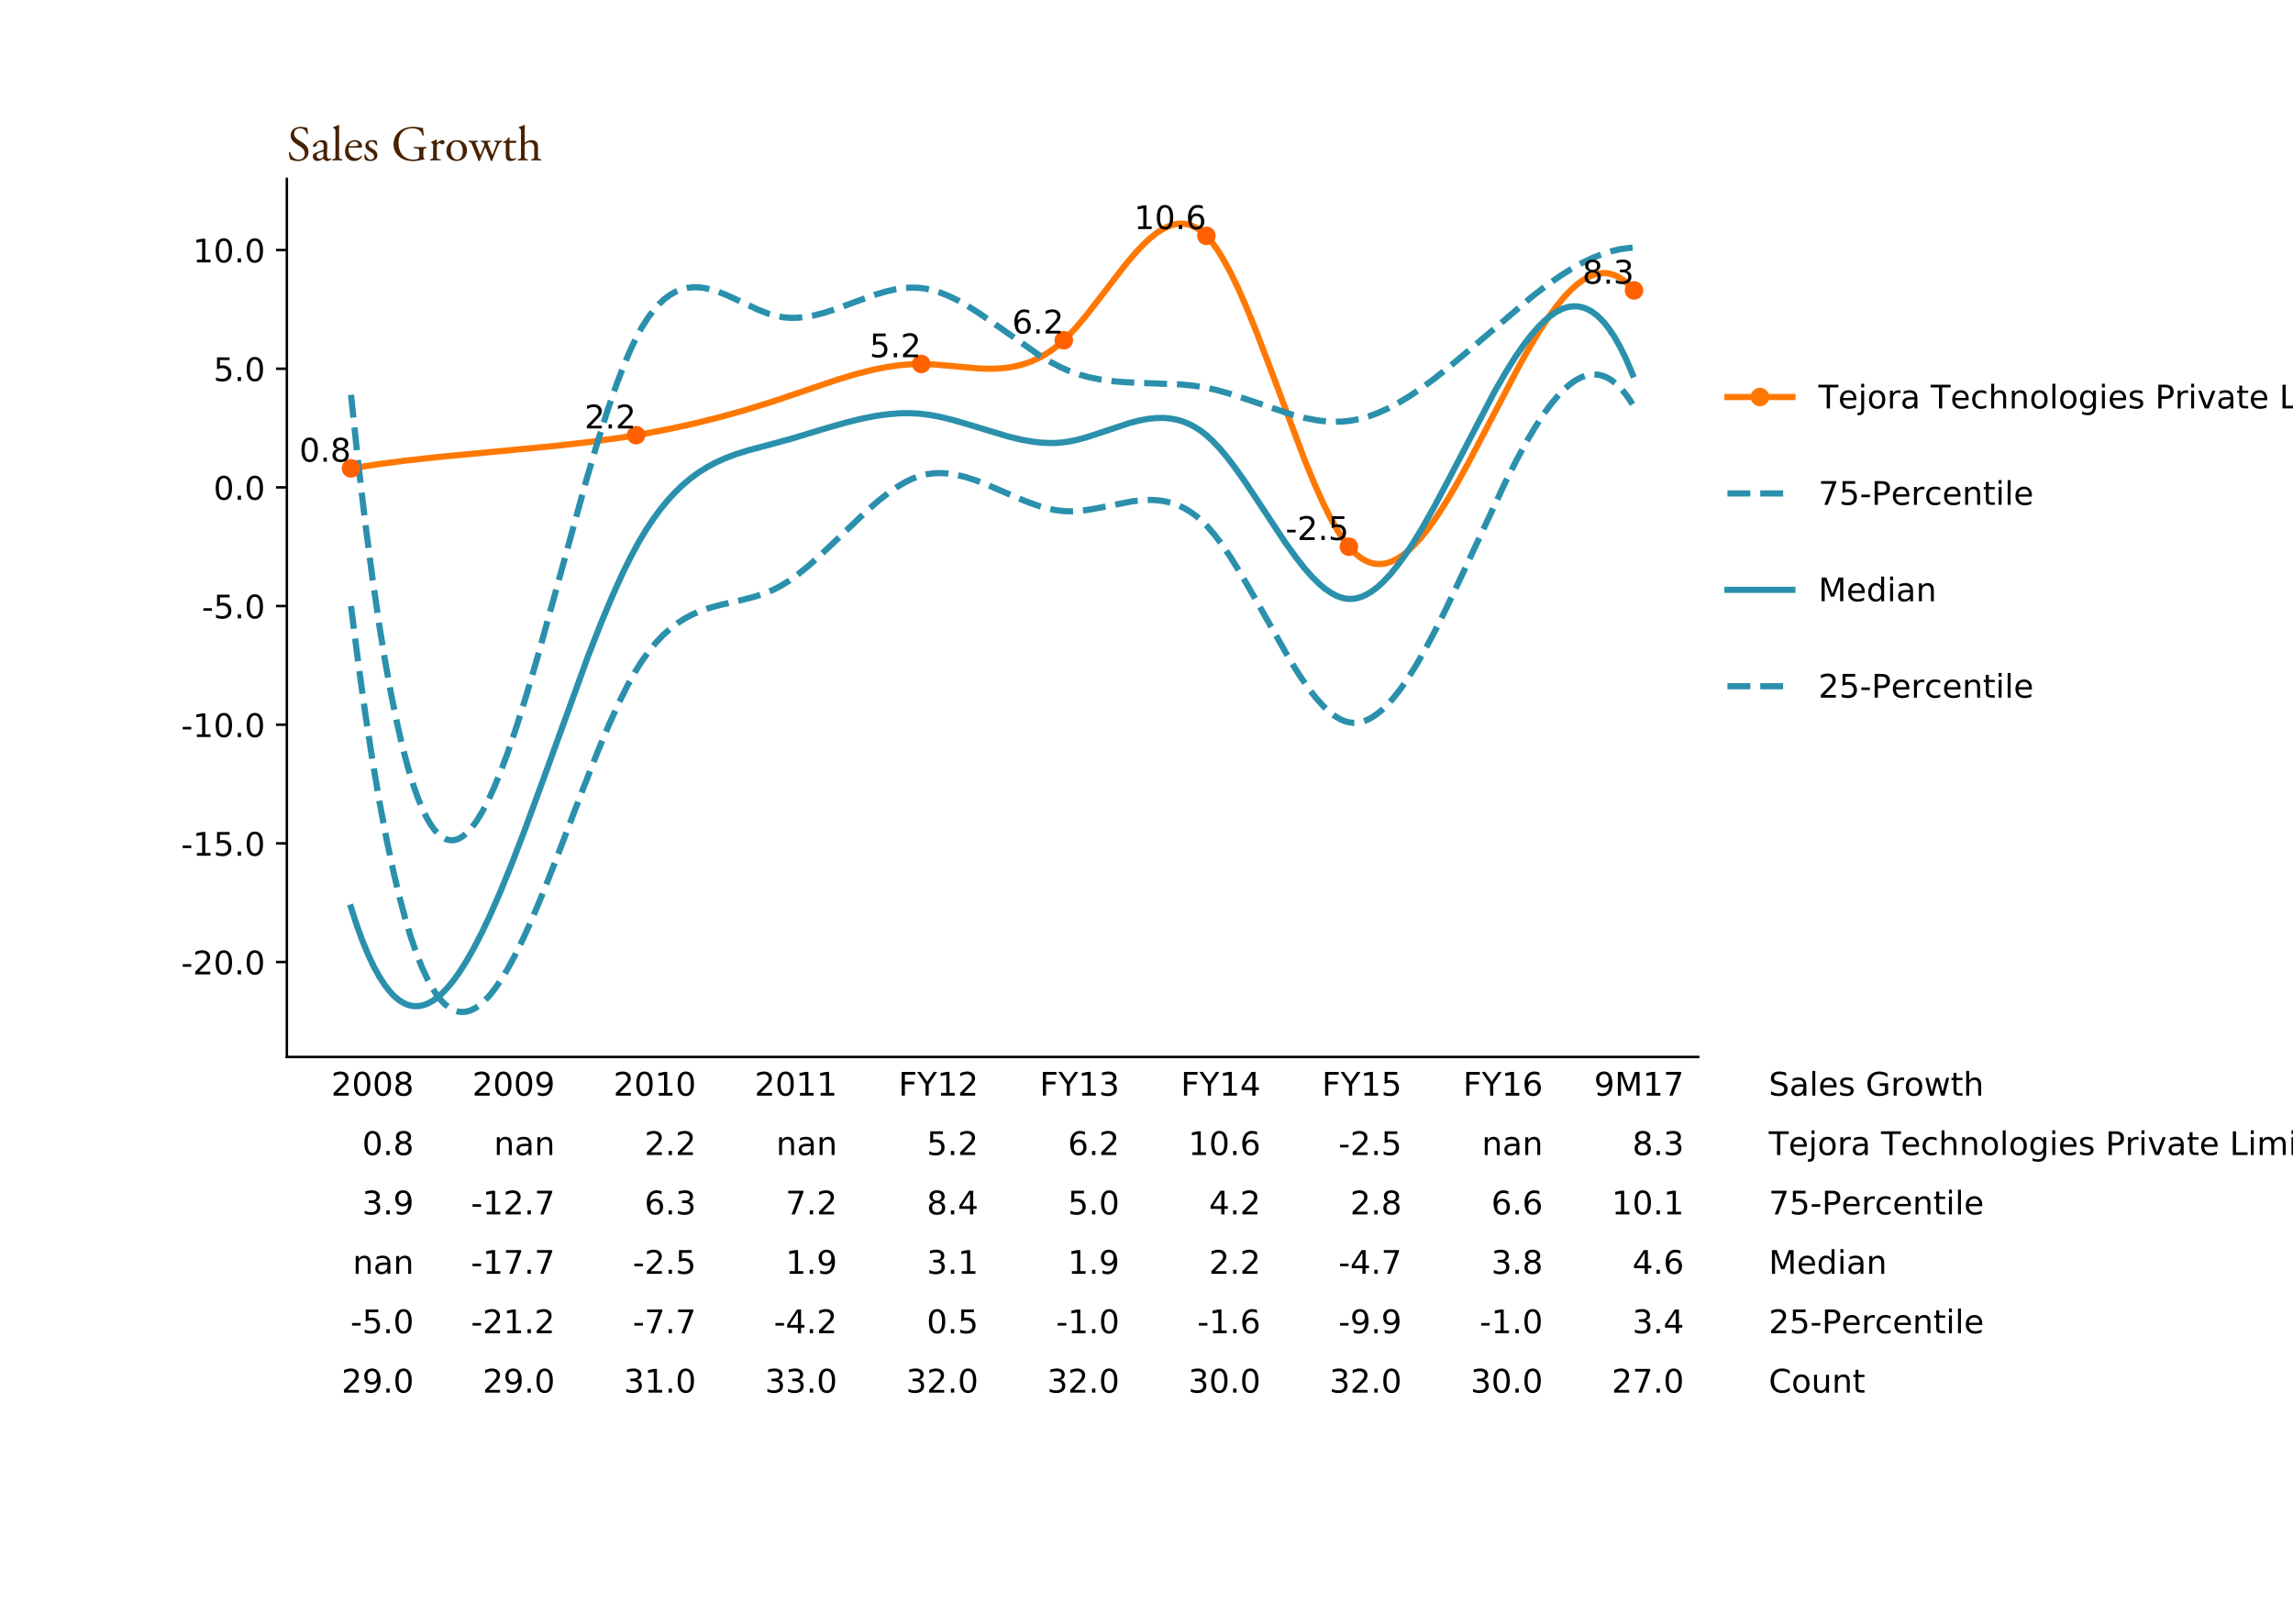 <?xml version="1.0" encoding="utf-8" standalone="no"?>
<!DOCTYPE svg PUBLIC "-//W3C//DTD SVG 1.1//EN"
  "http://www.w3.org/Graphics/SVG/1.1/DTD/svg11.dtd">
<!-- Created with matplotlib (http://matplotlib.org/) -->
<svg height="525pt" version="1.1" viewBox="0 0 741 525" width="741pt" xmlns="http://www.w3.org/2000/svg" xmlns:xlink="http://www.w3.org/1999/xlink">
 <defs>
  <style type="text/css">
*{stroke-linecap:butt;stroke-linejoin:round;}
  </style>
 </defs>
 <g id="figure_1">
  <g id="patch_1">
   <path d="M 0 525.6 
L 741.6 525.6 
L 741.6 0 
L 0 0 
z
" style="fill:#ffffff;"/>
  </g>
  <g id="axes_1">
   <g id="patch_2">
    <path d="M 92.7 341.64 
L 548.784 341.64 
L 548.784 57.816 
L 92.7 57.816 
z
" style="fill:#ffffff;"/>
   </g>
   <g id="table_1">
    <g id="patch_3">
     <path d="M 92.7 360.838 
L 138.308 360.838 
L 138.308 341.64 
L 92.7 341.64 
z
" style="fill:#ffffff;"/>
    </g>
    <g id="text_1">
     <!-- 2008 -->
     <defs>
      <path d="M 19.188 8.297 
L 53.609 8.297 
L 53.609 0 
L 7.328 0 
L 7.328 8.297 
Q 12.938 14.109 22.625 23.891 
Q 32.328 33.688 34.812 36.531 
Q 39.547 41.844 41.422 45.531 
Q 43.312 49.219 43.312 52.781 
Q 43.312 58.594 39.234 62.25 
Q 35.156 65.922 28.609 65.922 
Q 23.969 65.922 18.812 64.312 
Q 13.672 62.703 7.812 59.422 
L 7.812 69.391 
Q 13.766 71.781 18.938 73 
Q 24.125 74.219 28.422 74.219 
Q 39.75 74.219 46.484 68.547 
Q 53.219 62.891 53.219 53.422 
Q 53.219 48.922 51.531 44.891 
Q 49.859 40.875 45.406 35.406 
Q 44.188 33.984 37.641 27.219 
Q 31.109 20.453 19.188 8.297 
z
" id="DejaVuSans-32"/>
      <path d="M 31.781 66.406 
Q 24.172 66.406 20.328 58.906 
Q 16.5 51.422 16.5 36.375 
Q 16.5 21.391 20.328 13.891 
Q 24.172 6.391 31.781 6.391 
Q 39.453 6.391 43.281 13.891 
Q 47.125 21.391 47.125 36.375 
Q 47.125 51.422 43.281 58.906 
Q 39.453 66.406 31.781 66.406 
z
M 31.781 74.219 
Q 44.047 74.219 50.516 64.516 
Q 56.984 54.828 56.984 36.375 
Q 56.984 17.969 50.516 8.266 
Q 44.047 -1.422 31.781 -1.422 
Q 19.531 -1.422 13.062 8.266 
Q 6.594 17.969 6.594 36.375 
Q 6.594 54.828 13.062 64.516 
Q 19.531 74.219 31.781 74.219 
z
" id="DejaVuSans-30"/>
      <path d="M 31.781 34.625 
Q 24.75 34.625 20.719 30.859 
Q 16.703 27.094 16.703 20.516 
Q 16.703 13.922 20.719 10.156 
Q 24.75 6.391 31.781 6.391 
Q 38.812 6.391 42.859 10.172 
Q 46.922 13.969 46.922 20.516 
Q 46.922 27.094 42.891 30.859 
Q 38.875 34.625 31.781 34.625 
z
M 21.922 38.812 
Q 15.578 40.375 12.031 44.719 
Q 8.5 49.078 8.5 55.328 
Q 8.5 64.062 14.719 69.141 
Q 20.953 74.219 31.781 74.219 
Q 42.672 74.219 48.875 69.141 
Q 55.078 64.062 55.078 55.328 
Q 55.078 49.078 51.531 44.719 
Q 48 40.375 41.703 38.812 
Q 48.828 37.156 52.797 32.312 
Q 56.781 27.484 56.781 20.516 
Q 56.781 9.906 50.312 4.234 
Q 43.844 -1.422 31.781 -1.422 
Q 19.734 -1.422 13.25 4.234 
Q 6.781 9.906 6.781 20.516 
Q 6.781 27.484 10.781 32.312 
Q 14.797 37.156 21.922 38.812 
z
M 18.312 54.391 
Q 18.312 48.734 21.844 45.562 
Q 25.391 42.391 31.781 42.391 
Q 38.141 42.391 41.719 45.562 
Q 45.312 48.734 45.312 54.391 
Q 45.312 60.062 41.719 63.234 
Q 38.141 66.406 31.781 66.406 
Q 25.391 66.406 21.844 63.234 
Q 18.312 60.062 18.312 54.391 
z
" id="DejaVuSans-38"/>
     </defs>
     <g transform="translate(107.025 354.136)scale(0.105 -0.105)">
      <use xlink:href="#DejaVuSans-32"/>
      <use x="63.623" xlink:href="#DejaVuSans-30"/>
      <use x="127.246" xlink:href="#DejaVuSans-30"/>
      <use x="190.869" xlink:href="#DejaVuSans-38"/>
     </g>
    </g>
    <g id="patch_4">
     <path d="M 138.308 360.838 
L 183.917 360.838 
L 183.917 341.64 
L 138.308 341.64 
z
" style="fill:#ffffff;"/>
    </g>
    <g id="text_2">
     <!-- 2009 -->
     <defs>
      <path d="M 10.984 1.516 
L 10.984 10.5 
Q 14.703 8.734 18.5 7.812 
Q 22.312 6.891 25.984 6.891 
Q 35.75 6.891 40.891 13.453 
Q 46.047 20.016 46.781 33.406 
Q 43.953 29.203 39.594 26.953 
Q 35.25 24.703 29.984 24.703 
Q 19.047 24.703 12.672 31.312 
Q 6.297 37.938 6.297 49.422 
Q 6.297 60.641 12.938 67.422 
Q 19.578 74.219 30.609 74.219 
Q 43.266 74.219 49.922 64.516 
Q 56.594 54.828 56.594 36.375 
Q 56.594 19.141 48.406 8.859 
Q 40.234 -1.422 26.422 -1.422 
Q 22.703 -1.422 18.891 -0.688 
Q 15.094 0.047 10.984 1.516 
z
M 30.609 32.422 
Q 37.25 32.422 41.125 36.953 
Q 45.016 41.5 45.016 49.422 
Q 45.016 57.281 41.125 61.844 
Q 37.25 66.406 30.609 66.406 
Q 23.969 66.406 20.094 61.844 
Q 16.219 57.281 16.219 49.422 
Q 16.219 41.5 20.094 36.953 
Q 23.969 32.422 30.609 32.422 
z
" id="DejaVuSans-39"/>
     </defs>
     <g transform="translate(152.633 354.136)scale(0.105 -0.105)">
      <use xlink:href="#DejaVuSans-32"/>
      <use x="63.623" xlink:href="#DejaVuSans-30"/>
      <use x="127.246" xlink:href="#DejaVuSans-30"/>
      <use x="190.869" xlink:href="#DejaVuSans-39"/>
     </g>
    </g>
    <g id="patch_5">
     <path d="M 183.917 360.838 
L 229.525 360.838 
L 229.525 341.64 
L 183.917 341.64 
z
" style="fill:#ffffff;"/>
    </g>
    <g id="text_3">
     <!-- 2010 -->
     <defs>
      <path d="M 12.406 8.297 
L 28.516 8.297 
L 28.516 63.922 
L 10.984 60.406 
L 10.984 69.391 
L 28.422 72.906 
L 38.281 72.906 
L 38.281 8.297 
L 54.391 8.297 
L 54.391 0 
L 12.406 0 
z
" id="DejaVuSans-31"/>
     </defs>
     <g transform="translate(198.242 354.136)scale(0.105 -0.105)">
      <use xlink:href="#DejaVuSans-32"/>
      <use x="63.623" xlink:href="#DejaVuSans-30"/>
      <use x="127.246" xlink:href="#DejaVuSans-31"/>
      <use x="190.869" xlink:href="#DejaVuSans-30"/>
     </g>
    </g>
    <g id="patch_6">
     <path d="M 229.525 360.838 
L 275.134 360.838 
L 275.134 341.64 
L 229.525 341.64 
z
" style="fill:#ffffff;"/>
    </g>
    <g id="text_4">
     <!-- 2011 -->
     <g transform="translate(243.85 354.136)scale(0.105 -0.105)">
      <use xlink:href="#DejaVuSans-32"/>
      <use x="63.623" xlink:href="#DejaVuSans-30"/>
      <use x="127.246" xlink:href="#DejaVuSans-31"/>
      <use x="190.869" xlink:href="#DejaVuSans-31"/>
     </g>
    </g>
    <g id="patch_7">
     <path d="M 275.134 360.838 
L 320.742 360.838 
L 320.742 341.64 
L 275.134 341.64 
z
" style="fill:#ffffff;"/>
    </g>
    <g id="text_5">
     <!-- FY12 -->
     <defs>
      <path d="M 9.812 72.906 
L 51.703 72.906 
L 51.703 64.594 
L 19.672 64.594 
L 19.672 43.109 
L 48.578 43.109 
L 48.578 34.812 
L 19.672 34.812 
L 19.672 0 
L 9.812 0 
z
" id="DejaVuSans-46"/>
      <path d="M -0.203 72.906 
L 10.406 72.906 
L 30.609 42.922 
L 50.688 72.906 
L 61.281 72.906 
L 35.5 34.719 
L 35.5 0 
L 25.594 0 
L 25.594 34.719 
z
" id="DejaVuSans-59"/>
     </defs>
     <g transform="translate(290.368 354.136)scale(0.105 -0.105)">
      <use xlink:href="#DejaVuSans-46"/>
      <use x="57.52" xlink:href="#DejaVuSans-59"/>
      <use x="118.604" xlink:href="#DejaVuSans-31"/>
      <use x="182.227" xlink:href="#DejaVuSans-32"/>
     </g>
    </g>
    <g id="patch_8">
     <path d="M 320.742 360.838 
L 366.35 360.838 
L 366.35 341.64 
L 320.742 341.64 
z
" style="fill:#ffffff;"/>
    </g>
    <g id="text_6">
     <!-- FY13 -->
     <defs>
      <path d="M 40.578 39.312 
Q 47.656 37.797 51.625 33 
Q 55.609 28.219 55.609 21.188 
Q 55.609 10.406 48.188 4.484 
Q 40.766 -1.422 27.094 -1.422 
Q 22.516 -1.422 17.656 -0.516 
Q 12.797 0.391 7.625 2.203 
L 7.625 11.719 
Q 11.719 9.328 16.594 8.109 
Q 21.484 6.891 26.812 6.891 
Q 36.078 6.891 40.938 10.547 
Q 45.797 14.203 45.797 21.188 
Q 45.797 27.641 41.281 31.266 
Q 36.766 34.906 28.719 34.906 
L 20.219 34.906 
L 20.219 43.016 
L 29.109 43.016 
Q 36.375 43.016 40.234 45.922 
Q 44.094 48.828 44.094 54.297 
Q 44.094 59.906 40.109 62.906 
Q 36.141 65.922 28.719 65.922 
Q 24.656 65.922 20.016 65.031 
Q 15.375 64.156 9.812 62.312 
L 9.812 71.094 
Q 15.438 72.656 20.344 73.438 
Q 25.25 74.219 29.594 74.219 
Q 40.828 74.219 47.359 69.109 
Q 53.906 64.016 53.906 55.328 
Q 53.906 49.266 50.438 45.094 
Q 46.969 40.922 40.578 39.312 
z
" id="DejaVuSans-33"/>
     </defs>
     <g transform="translate(335.976 354.136)scale(0.105 -0.105)">
      <use xlink:href="#DejaVuSans-46"/>
      <use x="57.52" xlink:href="#DejaVuSans-59"/>
      <use x="118.604" xlink:href="#DejaVuSans-31"/>
      <use x="182.227" xlink:href="#DejaVuSans-33"/>
     </g>
    </g>
    <g id="patch_9">
     <path d="M 366.35 360.838 
L 411.959 360.838 
L 411.959 341.64 
L 366.35 341.64 
z
" style="fill:#ffffff;"/>
    </g>
    <g id="text_7">
     <!-- FY14 -->
     <defs>
      <path d="M 37.797 64.312 
L 12.891 25.391 
L 37.797 25.391 
z
M 35.203 72.906 
L 47.609 72.906 
L 47.609 25.391 
L 58.016 25.391 
L 58.016 17.188 
L 47.609 17.188 
L 47.609 0 
L 37.797 0 
L 37.797 17.188 
L 4.891 17.188 
L 4.891 26.703 
z
" id="DejaVuSans-34"/>
     </defs>
     <g transform="translate(381.584 354.136)scale(0.105 -0.105)">
      <use xlink:href="#DejaVuSans-46"/>
      <use x="57.52" xlink:href="#DejaVuSans-59"/>
      <use x="118.604" xlink:href="#DejaVuSans-31"/>
      <use x="182.227" xlink:href="#DejaVuSans-34"/>
     </g>
    </g>
    <g id="patch_10">
     <path d="M 411.959 360.838 
L 457.567 360.838 
L 457.567 341.64 
L 411.959 341.64 
z
" style="fill:#ffffff;"/>
    </g>
    <g id="text_8">
     <!-- FY15 -->
     <defs>
      <path d="M 10.797 72.906 
L 49.516 72.906 
L 49.516 64.594 
L 19.828 64.594 
L 19.828 46.734 
Q 21.969 47.469 24.109 47.828 
Q 26.266 48.188 28.422 48.188 
Q 40.625 48.188 47.75 41.5 
Q 54.891 34.812 54.891 23.391 
Q 54.891 11.625 47.562 5.094 
Q 40.234 -1.422 26.906 -1.422 
Q 22.312 -1.422 17.547 -0.641 
Q 12.797 0.141 7.719 1.703 
L 7.719 11.625 
Q 12.109 9.234 16.797 8.062 
Q 21.484 6.891 26.703 6.891 
Q 35.156 6.891 40.078 11.328 
Q 45.016 15.766 45.016 23.391 
Q 45.016 31 40.078 35.438 
Q 35.156 39.891 26.703 39.891 
Q 22.75 39.891 18.812 39.016 
Q 14.891 38.141 10.797 36.281 
z
" id="DejaVuSans-35"/>
     </defs>
     <g transform="translate(427.193 354.136)scale(0.105 -0.105)">
      <use xlink:href="#DejaVuSans-46"/>
      <use x="57.52" xlink:href="#DejaVuSans-59"/>
      <use x="118.604" xlink:href="#DejaVuSans-31"/>
      <use x="182.227" xlink:href="#DejaVuSans-35"/>
     </g>
    </g>
    <g id="patch_11">
     <path d="M 457.567 360.838 
L 503.176 360.838 
L 503.176 341.64 
L 457.567 341.64 
z
" style="fill:#ffffff;"/>
    </g>
    <g id="text_9">
     <!-- FY16 -->
     <defs>
      <path d="M 33.016 40.375 
Q 26.375 40.375 22.484 35.828 
Q 18.609 31.297 18.609 23.391 
Q 18.609 15.531 22.484 10.953 
Q 26.375 6.391 33.016 6.391 
Q 39.656 6.391 43.531 10.953 
Q 47.406 15.531 47.406 23.391 
Q 47.406 31.297 43.531 35.828 
Q 39.656 40.375 33.016 40.375 
z
M 52.594 71.297 
L 52.594 62.312 
Q 48.875 64.062 45.094 64.984 
Q 41.312 65.922 37.594 65.922 
Q 27.828 65.922 22.672 59.328 
Q 17.531 52.734 16.797 39.406 
Q 19.672 43.656 24.016 45.922 
Q 28.375 48.188 33.594 48.188 
Q 44.578 48.188 50.953 41.516 
Q 57.328 34.859 57.328 23.391 
Q 57.328 12.156 50.688 5.359 
Q 44.047 -1.422 33.016 -1.422 
Q 20.359 -1.422 13.672 8.266 
Q 6.984 17.969 6.984 36.375 
Q 6.984 53.656 15.188 63.938 
Q 23.391 74.219 37.203 74.219 
Q 40.922 74.219 44.703 73.484 
Q 48.484 72.75 52.594 71.297 
z
" id="DejaVuSans-36"/>
     </defs>
     <g transform="translate(472.801 354.136)scale(0.105 -0.105)">
      <use xlink:href="#DejaVuSans-46"/>
      <use x="57.52" xlink:href="#DejaVuSans-59"/>
      <use x="118.604" xlink:href="#DejaVuSans-31"/>
      <use x="182.227" xlink:href="#DejaVuSans-36"/>
     </g>
    </g>
    <g id="patch_12">
     <path d="M 503.176 360.838 
L 548.784 360.838 
L 548.784 341.64 
L 503.176 341.64 
z
" style="fill:#ffffff;"/>
    </g>
    <g id="text_10">
     <!-- 9M17 -->
     <defs>
      <path d="M 9.812 72.906 
L 24.516 72.906 
L 43.109 23.297 
L 61.812 72.906 
L 76.516 72.906 
L 76.516 0 
L 66.891 0 
L 66.891 64.016 
L 48.094 14.016 
L 38.188 14.016 
L 19.391 64.016 
L 19.391 0 
L 9.812 0 
z
" id="DejaVuSans-4d"/>
      <path d="M 8.203 72.906 
L 55.078 72.906 
L 55.078 68.703 
L 28.609 0 
L 18.312 0 
L 43.219 64.594 
L 8.203 64.594 
z
" id="DejaVuSans-37"/>
     </defs>
     <g transform="translate(515.122 354.136)scale(0.105 -0.105)">
      <use xlink:href="#DejaVuSans-39"/>
      <use x="63.623" xlink:href="#DejaVuSans-4d"/>
      <use x="149.902" xlink:href="#DejaVuSans-31"/>
      <use x="213.525" xlink:href="#DejaVuSans-37"/>
     </g>
    </g>
    <g id="patch_13">
     <path d="M 92.7 380.036 
L 138.308 380.036 
L 138.308 360.838 
L 92.7 360.838 
z
" style="fill:#ffffff;"/>
    </g>
    <g id="text_11">
     <!-- 0.8 -->
     <defs>
      <path d="M 10.688 12.406 
L 21 12.406 
L 21 0 
L 10.688 0 
z
" id="DejaVuSans-2e"/>
     </defs>
     <g transform="translate(117.049 373.334)scale(0.105 -0.105)">
      <use xlink:href="#DejaVuSans-30"/>
      <use x="63.623" xlink:href="#DejaVuSans-2e"/>
      <use x="95.41" xlink:href="#DejaVuSans-38"/>
     </g>
    </g>
    <g id="patch_14">
     <path d="M 138.308 380.036 
L 183.917 380.036 
L 183.917 360.838 
L 138.308 360.838 
z
" style="fill:#ffffff;"/>
    </g>
    <g id="text_12">
     <!-- nan -->
     <defs>
      <path d="M 54.891 33.016 
L 54.891 0 
L 45.906 0 
L 45.906 32.719 
Q 45.906 40.484 42.875 44.328 
Q 39.844 48.188 33.797 48.188 
Q 26.516 48.188 22.312 43.547 
Q 18.109 38.922 18.109 30.906 
L 18.109 0 
L 9.078 0 
L 9.078 54.688 
L 18.109 54.688 
L 18.109 46.188 
Q 21.344 51.125 25.703 53.562 
Q 30.078 56 35.797 56 
Q 45.219 56 50.047 50.172 
Q 54.891 44.344 54.891 33.016 
z
" id="DejaVuSans-6e"/>
      <path d="M 34.281 27.484 
Q 23.391 27.484 19.188 25 
Q 14.984 22.516 14.984 16.5 
Q 14.984 11.719 18.141 8.906 
Q 21.297 6.109 26.703 6.109 
Q 34.188 6.109 38.703 11.406 
Q 43.219 16.703 43.219 25.484 
L 43.219 27.484 
z
M 52.203 31.203 
L 52.203 0 
L 43.219 0 
L 43.219 8.297 
Q 40.141 3.328 35.547 0.953 
Q 30.953 -1.422 24.312 -1.422 
Q 15.922 -1.422 10.953 3.297 
Q 6 8.016 6 15.922 
Q 6 25.141 12.172 29.828 
Q 18.359 34.516 30.609 34.516 
L 43.219 34.516 
L 43.219 35.406 
Q 43.219 41.609 39.141 45 
Q 35.062 48.391 27.688 48.391 
Q 23 48.391 18.547 47.266 
Q 14.109 46.141 10.016 43.891 
L 10.016 52.203 
Q 14.938 54.109 19.578 55.047 
Q 24.219 56 28.609 56 
Q 40.484 56 46.344 49.844 
Q 52.203 43.703 52.203 31.203 
z
" id="DejaVuSans-61"/>
     </defs>
     <g transform="translate(159.613 373.334)scale(0.105 -0.105)">
      <use xlink:href="#DejaVuSans-6e"/>
      <use x="63.379" xlink:href="#DejaVuSans-61"/>
      <use x="124.658" xlink:href="#DejaVuSans-6e"/>
     </g>
    </g>
    <g id="patch_15">
     <path d="M 183.917 380.036 
L 229.525 380.036 
L 229.525 360.838 
L 183.917 360.838 
z
" style="fill:#ffffff;"/>
    </g>
    <g id="text_13">
     <!-- 2.2 -->
     <g transform="translate(208.266 373.334)scale(0.105 -0.105)">
      <use xlink:href="#DejaVuSans-32"/>
      <use x="63.623" xlink:href="#DejaVuSans-2e"/>
      <use x="95.41" xlink:href="#DejaVuSans-32"/>
     </g>
    </g>
    <g id="patch_16">
     <path d="M 229.525 380.036 
L 275.134 380.036 
L 275.134 360.838 
L 229.525 360.838 
z
" style="fill:#ffffff;"/>
    </g>
    <g id="text_14">
     <!-- nan -->
     <g transform="translate(250.829 373.334)scale(0.105 -0.105)">
      <use xlink:href="#DejaVuSans-6e"/>
      <use x="63.379" xlink:href="#DejaVuSans-61"/>
      <use x="124.658" xlink:href="#DejaVuSans-6e"/>
     </g>
    </g>
    <g id="patch_17">
     <path d="M 275.134 380.036 
L 320.742 380.036 
L 320.742 360.838 
L 275.134 360.838 
z
" style="fill:#ffffff;"/>
    </g>
    <g id="text_15">
     <!-- 5.2 -->
     <g transform="translate(299.483 373.334)scale(0.105 -0.105)">
      <use xlink:href="#DejaVuSans-35"/>
      <use x="63.623" xlink:href="#DejaVuSans-2e"/>
      <use x="95.41" xlink:href="#DejaVuSans-32"/>
     </g>
    </g>
    <g id="patch_18">
     <path d="M 320.742 380.036 
L 366.35 380.036 
L 366.35 360.838 
L 320.742 360.838 
z
" style="fill:#ffffff;"/>
    </g>
    <g id="text_16">
     <!-- 6.2 -->
     <g transform="translate(345.091 373.334)scale(0.105 -0.105)">
      <use xlink:href="#DejaVuSans-36"/>
      <use x="63.623" xlink:href="#DejaVuSans-2e"/>
      <use x="95.41" xlink:href="#DejaVuSans-32"/>
     </g>
    </g>
    <g id="patch_19">
     <path d="M 366.35 380.036 
L 411.959 380.036 
L 411.959 360.838 
L 366.35 360.838 
z
" style="fill:#ffffff;"/>
    </g>
    <g id="text_17">
     <!-- 10.6 -->
     <g transform="translate(384.019 373.334)scale(0.105 -0.105)">
      <use xlink:href="#DejaVuSans-31"/>
      <use x="63.623" xlink:href="#DejaVuSans-30"/>
      <use x="127.246" xlink:href="#DejaVuSans-2e"/>
      <use x="159.033" xlink:href="#DejaVuSans-36"/>
     </g>
    </g>
    <g id="patch_20">
     <path d="M 411.959 380.036 
L 457.567 380.036 
L 457.567 360.838 
L 411.959 360.838 
z
" style="fill:#ffffff;"/>
    </g>
    <g id="text_18">
     <!-- -2.5 -->
     <defs>
      <path d="M 4.891 31.391 
L 31.203 31.391 
L 31.203 23.391 
L 4.891 23.391 
z
" id="DejaVuSans-2d"/>
     </defs>
     <g transform="translate(432.52 373.334)scale(0.105 -0.105)">
      <use xlink:href="#DejaVuSans-2d"/>
      <use x="36.084" xlink:href="#DejaVuSans-32"/>
      <use x="99.707" xlink:href="#DejaVuSans-2e"/>
      <use x="131.494" xlink:href="#DejaVuSans-35"/>
     </g>
    </g>
    <g id="patch_21">
     <path d="M 457.567 380.036 
L 503.176 380.036 
L 503.176 360.838 
L 457.567 360.838 
z
" style="fill:#ffffff;"/>
    </g>
    <g id="text_19">
     <!-- nan -->
     <g transform="translate(478.871 373.334)scale(0.105 -0.105)">
      <use xlink:href="#DejaVuSans-6e"/>
      <use x="63.379" xlink:href="#DejaVuSans-61"/>
      <use x="124.658" xlink:href="#DejaVuSans-6e"/>
     </g>
    </g>
    <g id="patch_22">
     <path d="M 503.176 380.036 
L 548.784 380.036 
L 548.784 360.838 
L 503.176 360.838 
z
" style="fill:#ffffff;"/>
    </g>
    <g id="text_20">
     <!-- 8.3 -->
     <g transform="translate(527.525 373.334)scale(0.105 -0.105)">
      <use xlink:href="#DejaVuSans-38"/>
      <use x="63.623" xlink:href="#DejaVuSans-2e"/>
      <use x="95.41" xlink:href="#DejaVuSans-33"/>
     </g>
    </g>
    <g id="patch_23">
     <path d="M 92.7 399.234 
L 138.308 399.234 
L 138.308 380.036 
L 92.7 380.036 
z
" style="fill:#ffffff;"/>
    </g>
    <g id="text_21">
     <!-- 3.9 -->
     <g transform="translate(117.049 392.532)scale(0.105 -0.105)">
      <use xlink:href="#DejaVuSans-33"/>
      <use x="63.623" xlink:href="#DejaVuSans-2e"/>
      <use x="95.41" xlink:href="#DejaVuSans-39"/>
     </g>
    </g>
    <g id="patch_24">
     <path d="M 138.308 399.234 
L 183.917 399.234 
L 183.917 380.036 
L 138.308 380.036 
z
" style="fill:#ffffff;"/>
    </g>
    <g id="text_22">
     <!-- -12.7 -->
     <g transform="translate(152.189 392.532)scale(0.105 -0.105)">
      <use xlink:href="#DejaVuSans-2d"/>
      <use x="36.084" xlink:href="#DejaVuSans-31"/>
      <use x="99.707" xlink:href="#DejaVuSans-32"/>
      <use x="163.33" xlink:href="#DejaVuSans-2e"/>
      <use x="195.117" xlink:href="#DejaVuSans-37"/>
     </g>
    </g>
    <g id="patch_25">
     <path d="M 183.917 399.234 
L 229.525 399.234 
L 229.525 380.036 
L 183.917 380.036 
z
" style="fill:#ffffff;"/>
    </g>
    <g id="text_23">
     <!-- 6.3 -->
     <g transform="translate(208.266 392.532)scale(0.105 -0.105)">
      <use xlink:href="#DejaVuSans-36"/>
      <use x="63.623" xlink:href="#DejaVuSans-2e"/>
      <use x="95.41" xlink:href="#DejaVuSans-33"/>
     </g>
    </g>
    <g id="patch_26">
     <path d="M 229.525 399.234 
L 275.134 399.234 
L 275.134 380.036 
L 229.525 380.036 
z
" style="fill:#ffffff;"/>
    </g>
    <g id="text_24">
     <!-- 7.2 -->
     <g transform="translate(253.874 392.532)scale(0.105 -0.105)">
      <use xlink:href="#DejaVuSans-37"/>
      <use x="63.623" xlink:href="#DejaVuSans-2e"/>
      <use x="95.41" xlink:href="#DejaVuSans-32"/>
     </g>
    </g>
    <g id="patch_27">
     <path d="M 275.134 399.234 
L 320.742 399.234 
L 320.742 380.036 
L 275.134 380.036 
z
" style="fill:#ffffff;"/>
    </g>
    <g id="text_25">
     <!-- 8.4 -->
     <g transform="translate(299.483 392.532)scale(0.105 -0.105)">
      <use xlink:href="#DejaVuSans-38"/>
      <use x="63.623" xlink:href="#DejaVuSans-2e"/>
      <use x="95.41" xlink:href="#DejaVuSans-34"/>
     </g>
    </g>
    <g id="patch_28">
     <path d="M 320.742 399.234 
L 366.35 399.234 
L 366.35 380.036 
L 320.742 380.036 
z
" style="fill:#ffffff;"/>
    </g>
    <g id="text_26">
     <!-- 5.0 -->
     <g transform="translate(345.091 392.532)scale(0.105 -0.105)">
      <use xlink:href="#DejaVuSans-35"/>
      <use x="63.623" xlink:href="#DejaVuSans-2e"/>
      <use x="95.41" xlink:href="#DejaVuSans-30"/>
     </g>
    </g>
    <g id="patch_29">
     <path d="M 366.35 399.234 
L 411.959 399.234 
L 411.959 380.036 
L 366.35 380.036 
z
" style="fill:#ffffff;"/>
    </g>
    <g id="text_27">
     <!-- 4.2 -->
     <g transform="translate(390.7 392.532)scale(0.105 -0.105)">
      <use xlink:href="#DejaVuSans-34"/>
      <use x="63.623" xlink:href="#DejaVuSans-2e"/>
      <use x="95.41" xlink:href="#DejaVuSans-32"/>
     </g>
    </g>
    <g id="patch_30">
     <path d="M 411.959 399.234 
L 457.567 399.234 
L 457.567 380.036 
L 411.959 380.036 
z
" style="fill:#ffffff;"/>
    </g>
    <g id="text_28">
     <!-- 2.8 -->
     <g transform="translate(436.308 392.532)scale(0.105 -0.105)">
      <use xlink:href="#DejaVuSans-32"/>
      <use x="63.623" xlink:href="#DejaVuSans-2e"/>
      <use x="95.41" xlink:href="#DejaVuSans-38"/>
     </g>
    </g>
    <g id="patch_31">
     <path d="M 457.567 399.234 
L 503.176 399.234 
L 503.176 380.036 
L 457.567 380.036 
z
" style="fill:#ffffff;"/>
    </g>
    <g id="text_29">
     <!-- 6.6 -->
     <g transform="translate(481.916 392.532)scale(0.105 -0.105)">
      <use xlink:href="#DejaVuSans-36"/>
      <use x="63.623" xlink:href="#DejaVuSans-2e"/>
      <use x="95.41" xlink:href="#DejaVuSans-36"/>
     </g>
    </g>
    <g id="patch_32">
     <path d="M 503.176 399.234 
L 548.784 399.234 
L 548.784 380.036 
L 503.176 380.036 
z
" style="fill:#ffffff;"/>
    </g>
    <g id="text_30">
     <!-- 10.1 -->
     <g transform="translate(520.844 392.532)scale(0.105 -0.105)">
      <use xlink:href="#DejaVuSans-31"/>
      <use x="63.623" xlink:href="#DejaVuSans-30"/>
      <use x="127.246" xlink:href="#DejaVuSans-2e"/>
      <use x="159.033" xlink:href="#DejaVuSans-31"/>
     </g>
    </g>
    <g id="patch_33">
     <path d="M 92.7 418.432 
L 138.308 418.432 
L 138.308 399.234 
L 92.7 399.234 
z
" style="fill:#ffffff;"/>
    </g>
    <g id="text_31">
     <!-- nan -->
     <g transform="translate(114.004 411.731)scale(0.105 -0.105)">
      <use xlink:href="#DejaVuSans-6e"/>
      <use x="63.379" xlink:href="#DejaVuSans-61"/>
      <use x="124.658" xlink:href="#DejaVuSans-6e"/>
     </g>
    </g>
    <g id="patch_34">
     <path d="M 138.308 418.432 
L 183.917 418.432 
L 183.917 399.234 
L 138.308 399.234 
z
" style="fill:#ffffff;"/>
    </g>
    <g id="text_32">
     <!-- -17.7 -->
     <g transform="translate(152.189 411.731)scale(0.105 -0.105)">
      <use xlink:href="#DejaVuSans-2d"/>
      <use x="36.084" xlink:href="#DejaVuSans-31"/>
      <use x="99.707" xlink:href="#DejaVuSans-37"/>
      <use x="163.33" xlink:href="#DejaVuSans-2e"/>
      <use x="195.117" xlink:href="#DejaVuSans-37"/>
     </g>
    </g>
    <g id="patch_35">
     <path d="M 183.917 418.432 
L 229.525 418.432 
L 229.525 399.234 
L 183.917 399.234 
z
" style="fill:#ffffff;"/>
    </g>
    <g id="text_33">
     <!-- -2.5 -->
     <g transform="translate(204.478 411.731)scale(0.105 -0.105)">
      <use xlink:href="#DejaVuSans-2d"/>
      <use x="36.084" xlink:href="#DejaVuSans-32"/>
      <use x="99.707" xlink:href="#DejaVuSans-2e"/>
      <use x="131.494" xlink:href="#DejaVuSans-35"/>
     </g>
    </g>
    <g id="patch_36">
     <path d="M 229.525 418.432 
L 275.134 418.432 
L 275.134 399.234 
L 229.525 399.234 
z
" style="fill:#ffffff;"/>
    </g>
    <g id="text_34">
     <!-- 1.9 -->
     <g transform="translate(253.874 411.731)scale(0.105 -0.105)">
      <use xlink:href="#DejaVuSans-31"/>
      <use x="63.623" xlink:href="#DejaVuSans-2e"/>
      <use x="95.41" xlink:href="#DejaVuSans-39"/>
     </g>
    </g>
    <g id="patch_37">
     <path d="M 275.134 418.432 
L 320.742 418.432 
L 320.742 399.234 
L 275.134 399.234 
z
" style="fill:#ffffff;"/>
    </g>
    <g id="text_35">
     <!-- 3.1 -->
     <g transform="translate(299.483 411.731)scale(0.105 -0.105)">
      <use xlink:href="#DejaVuSans-33"/>
      <use x="63.623" xlink:href="#DejaVuSans-2e"/>
      <use x="95.41" xlink:href="#DejaVuSans-31"/>
     </g>
    </g>
    <g id="patch_38">
     <path d="M 320.742 418.432 
L 366.35 418.432 
L 366.35 399.234 
L 320.742 399.234 
z
" style="fill:#ffffff;"/>
    </g>
    <g id="text_36">
     <!-- 1.9 -->
     <g transform="translate(345.091 411.731)scale(0.105 -0.105)">
      <use xlink:href="#DejaVuSans-31"/>
      <use x="63.623" xlink:href="#DejaVuSans-2e"/>
      <use x="95.41" xlink:href="#DejaVuSans-39"/>
     </g>
    </g>
    <g id="patch_39">
     <path d="M 366.35 418.432 
L 411.959 418.432 
L 411.959 399.234 
L 366.35 399.234 
z
" style="fill:#ffffff;"/>
    </g>
    <g id="text_37">
     <!-- 2.2 -->
     <g transform="translate(390.7 411.731)scale(0.105 -0.105)">
      <use xlink:href="#DejaVuSans-32"/>
      <use x="63.623" xlink:href="#DejaVuSans-2e"/>
      <use x="95.41" xlink:href="#DejaVuSans-32"/>
     </g>
    </g>
    <g id="patch_40">
     <path d="M 411.959 418.432 
L 457.567 418.432 
L 457.567 399.234 
L 411.959 399.234 
z
" style="fill:#ffffff;"/>
    </g>
    <g id="text_38">
     <!-- -4.7 -->
     <g transform="translate(432.52 411.731)scale(0.105 -0.105)">
      <use xlink:href="#DejaVuSans-2d"/>
      <use x="36.084" xlink:href="#DejaVuSans-34"/>
      <use x="99.707" xlink:href="#DejaVuSans-2e"/>
      <use x="131.494" xlink:href="#DejaVuSans-37"/>
     </g>
    </g>
    <g id="patch_41">
     <path d="M 457.567 418.432 
L 503.176 418.432 
L 503.176 399.234 
L 457.567 399.234 
z
" style="fill:#ffffff;"/>
    </g>
    <g id="text_39">
     <!-- 3.8 -->
     <g transform="translate(481.916 411.731)scale(0.105 -0.105)">
      <use xlink:href="#DejaVuSans-33"/>
      <use x="63.623" xlink:href="#DejaVuSans-2e"/>
      <use x="95.41" xlink:href="#DejaVuSans-38"/>
     </g>
    </g>
    <g id="patch_42">
     <path d="M 503.176 418.432 
L 548.784 418.432 
L 548.784 399.234 
L 503.176 399.234 
z
" style="fill:#ffffff;"/>
    </g>
    <g id="text_40">
     <!-- 4.6 -->
     <g transform="translate(527.525 411.731)scale(0.105 -0.105)">
      <use xlink:href="#DejaVuSans-34"/>
      <use x="63.623" xlink:href="#DejaVuSans-2e"/>
      <use x="95.41" xlink:href="#DejaVuSans-36"/>
     </g>
    </g>
    <g id="patch_43">
     <path d="M 92.7 437.63 
L 138.308 437.63 
L 138.308 418.432 
L 92.7 418.432 
z
" style="fill:#ffffff;"/>
    </g>
    <g id="text_41">
     <!-- -5.0 -->
     <g transform="translate(113.261 430.929)scale(0.105 -0.105)">
      <use xlink:href="#DejaVuSans-2d"/>
      <use x="36.084" xlink:href="#DejaVuSans-35"/>
      <use x="99.707" xlink:href="#DejaVuSans-2e"/>
      <use x="131.494" xlink:href="#DejaVuSans-30"/>
     </g>
    </g>
    <g id="patch_44">
     <path d="M 138.308 437.63 
L 183.917 437.63 
L 183.917 418.432 
L 138.308 418.432 
z
" style="fill:#ffffff;"/>
    </g>
    <g id="text_42">
     <!-- -21.2 -->
     <g transform="translate(152.189 430.929)scale(0.105 -0.105)">
      <use xlink:href="#DejaVuSans-2d"/>
      <use x="36.084" xlink:href="#DejaVuSans-32"/>
      <use x="99.707" xlink:href="#DejaVuSans-31"/>
      <use x="163.33" xlink:href="#DejaVuSans-2e"/>
      <use x="195.117" xlink:href="#DejaVuSans-32"/>
     </g>
    </g>
    <g id="patch_45">
     <path d="M 183.917 437.63 
L 229.525 437.63 
L 229.525 418.432 
L 183.917 418.432 
z
" style="fill:#ffffff;"/>
    </g>
    <g id="text_43">
     <!-- -7.7 -->
     <g transform="translate(204.478 430.929)scale(0.105 -0.105)">
      <use xlink:href="#DejaVuSans-2d"/>
      <use x="36.084" xlink:href="#DejaVuSans-37"/>
      <use x="99.707" xlink:href="#DejaVuSans-2e"/>
      <use x="131.494" xlink:href="#DejaVuSans-37"/>
     </g>
    </g>
    <g id="patch_46">
     <path d="M 229.525 437.63 
L 275.134 437.63 
L 275.134 418.432 
L 229.525 418.432 
z
" style="fill:#ffffff;"/>
    </g>
    <g id="text_44">
     <!-- -4.2 -->
     <g transform="translate(250.086 430.929)scale(0.105 -0.105)">
      <use xlink:href="#DejaVuSans-2d"/>
      <use x="36.084" xlink:href="#DejaVuSans-34"/>
      <use x="99.707" xlink:href="#DejaVuSans-2e"/>
      <use x="131.494" xlink:href="#DejaVuSans-32"/>
     </g>
    </g>
    <g id="patch_47">
     <path d="M 275.134 437.63 
L 320.742 437.63 
L 320.742 418.432 
L 275.134 418.432 
z
" style="fill:#ffffff;"/>
    </g>
    <g id="text_45">
     <!-- 0.5 -->
     <g transform="translate(299.483 430.929)scale(0.105 -0.105)">
      <use xlink:href="#DejaVuSans-30"/>
      <use x="63.623" xlink:href="#DejaVuSans-2e"/>
      <use x="95.41" xlink:href="#DejaVuSans-35"/>
     </g>
    </g>
    <g id="patch_48">
     <path d="M 320.742 437.63 
L 366.35 437.63 
L 366.35 418.432 
L 320.742 418.432 
z
" style="fill:#ffffff;"/>
    </g>
    <g id="text_46">
     <!-- -1.0 -->
     <g transform="translate(341.303 430.929)scale(0.105 -0.105)">
      <use xlink:href="#DejaVuSans-2d"/>
      <use x="36.084" xlink:href="#DejaVuSans-31"/>
      <use x="99.707" xlink:href="#DejaVuSans-2e"/>
      <use x="131.494" xlink:href="#DejaVuSans-30"/>
     </g>
    </g>
    <g id="patch_49">
     <path d="M 366.35 437.63 
L 411.959 437.63 
L 411.959 418.432 
L 366.35 418.432 
z
" style="fill:#ffffff;"/>
    </g>
    <g id="text_47">
     <!-- -1.6 -->
     <g transform="translate(386.911 430.929)scale(0.105 -0.105)">
      <use xlink:href="#DejaVuSans-2d"/>
      <use x="36.084" xlink:href="#DejaVuSans-31"/>
      <use x="99.707" xlink:href="#DejaVuSans-2e"/>
      <use x="131.494" xlink:href="#DejaVuSans-36"/>
     </g>
    </g>
    <g id="patch_50">
     <path d="M 411.959 437.63 
L 457.567 437.63 
L 457.567 418.432 
L 411.959 418.432 
z
" style="fill:#ffffff;"/>
    </g>
    <g id="text_48">
     <!-- -9.9 -->
     <g transform="translate(432.52 430.929)scale(0.105 -0.105)">
      <use xlink:href="#DejaVuSans-2d"/>
      <use x="36.084" xlink:href="#DejaVuSans-39"/>
      <use x="99.707" xlink:href="#DejaVuSans-2e"/>
      <use x="131.494" xlink:href="#DejaVuSans-39"/>
     </g>
    </g>
    <g id="patch_51">
     <path d="M 457.567 437.63 
L 503.176 437.63 
L 503.176 418.432 
L 457.567 418.432 
z
" style="fill:#ffffff;"/>
    </g>
    <g id="text_49">
     <!-- -1.0 -->
     <g transform="translate(478.128 430.929)scale(0.105 -0.105)">
      <use xlink:href="#DejaVuSans-2d"/>
      <use x="36.084" xlink:href="#DejaVuSans-31"/>
      <use x="99.707" xlink:href="#DejaVuSans-2e"/>
      <use x="131.494" xlink:href="#DejaVuSans-30"/>
     </g>
    </g>
    <g id="patch_52">
     <path d="M 503.176 437.63 
L 548.784 437.63 
L 548.784 418.432 
L 503.176 418.432 
z
" style="fill:#ffffff;"/>
    </g>
    <g id="text_50">
     <!-- 3.4 -->
     <g transform="translate(527.525 430.929)scale(0.105 -0.105)">
      <use xlink:href="#DejaVuSans-33"/>
      <use x="63.623" xlink:href="#DejaVuSans-2e"/>
      <use x="95.41" xlink:href="#DejaVuSans-34"/>
     </g>
    </g>
    <g id="patch_53">
     <path d="M 92.7 456.828 
L 138.308 456.828 
L 138.308 437.63 
L 92.7 437.63 
z
" style="fill:#ffffff;"/>
    </g>
    <g id="text_51">
     <!-- 29.0 -->
     <g transform="translate(110.369 450.127)scale(0.105 -0.105)">
      <use xlink:href="#DejaVuSans-32"/>
      <use x="63.623" xlink:href="#DejaVuSans-39"/>
      <use x="127.246" xlink:href="#DejaVuSans-2e"/>
      <use x="159.033" xlink:href="#DejaVuSans-30"/>
     </g>
    </g>
    <g id="patch_54">
     <path d="M 138.308 456.828 
L 183.917 456.828 
L 183.917 437.63 
L 138.308 437.63 
z
" style="fill:#ffffff;"/>
    </g>
    <g id="text_52">
     <!-- 29.0 -->
     <g transform="translate(155.977 450.127)scale(0.105 -0.105)">
      <use xlink:href="#DejaVuSans-32"/>
      <use x="63.623" xlink:href="#DejaVuSans-39"/>
      <use x="127.246" xlink:href="#DejaVuSans-2e"/>
      <use x="159.033" xlink:href="#DejaVuSans-30"/>
     </g>
    </g>
    <g id="patch_55">
     <path d="M 183.917 456.828 
L 229.525 456.828 
L 229.525 437.63 
L 183.917 437.63 
z
" style="fill:#ffffff;"/>
    </g>
    <g id="text_53">
     <!-- 31.0 -->
     <g transform="translate(201.585 450.127)scale(0.105 -0.105)">
      <use xlink:href="#DejaVuSans-33"/>
      <use x="63.623" xlink:href="#DejaVuSans-31"/>
      <use x="127.246" xlink:href="#DejaVuSans-2e"/>
      <use x="159.033" xlink:href="#DejaVuSans-30"/>
     </g>
    </g>
    <g id="patch_56">
     <path d="M 229.525 456.828 
L 275.134 456.828 
L 275.134 437.63 
L 229.525 437.63 
z
" style="fill:#ffffff;"/>
    </g>
    <g id="text_54">
     <!-- 33.0 -->
     <g transform="translate(247.194 450.127)scale(0.105 -0.105)">
      <use xlink:href="#DejaVuSans-33"/>
      <use x="63.623" xlink:href="#DejaVuSans-33"/>
      <use x="127.246" xlink:href="#DejaVuSans-2e"/>
      <use x="159.033" xlink:href="#DejaVuSans-30"/>
     </g>
    </g>
    <g id="patch_57">
     <path d="M 275.134 456.828 
L 320.742 456.828 
L 320.742 437.63 
L 275.134 437.63 
z
" style="fill:#ffffff;"/>
    </g>
    <g id="text_55">
     <!-- 32.0 -->
     <g transform="translate(292.802 450.127)scale(0.105 -0.105)">
      <use xlink:href="#DejaVuSans-33"/>
      <use x="63.623" xlink:href="#DejaVuSans-32"/>
      <use x="127.246" xlink:href="#DejaVuSans-2e"/>
      <use x="159.033" xlink:href="#DejaVuSans-30"/>
     </g>
    </g>
    <g id="patch_58">
     <path d="M 320.742 456.828 
L 366.35 456.828 
L 366.35 437.63 
L 320.742 437.63 
z
" style="fill:#ffffff;"/>
    </g>
    <g id="text_56">
     <!-- 32.0 -->
     <g transform="translate(338.411 450.127)scale(0.105 -0.105)">
      <use xlink:href="#DejaVuSans-33"/>
      <use x="63.623" xlink:href="#DejaVuSans-32"/>
      <use x="127.246" xlink:href="#DejaVuSans-2e"/>
      <use x="159.033" xlink:href="#DejaVuSans-30"/>
     </g>
    </g>
    <g id="patch_59">
     <path d="M 366.35 456.828 
L 411.959 456.828 
L 411.959 437.63 
L 366.35 437.63 
z
" style="fill:#ffffff;"/>
    </g>
    <g id="text_57">
     <!-- 30.0 -->
     <g transform="translate(384.019 450.127)scale(0.105 -0.105)">
      <use xlink:href="#DejaVuSans-33"/>
      <use x="63.623" xlink:href="#DejaVuSans-30"/>
      <use x="127.246" xlink:href="#DejaVuSans-2e"/>
      <use x="159.033" xlink:href="#DejaVuSans-30"/>
     </g>
    </g>
    <g id="patch_60">
     <path d="M 411.959 456.828 
L 457.567 456.828 
L 457.567 437.63 
L 411.959 437.63 
z
" style="fill:#ffffff;"/>
    </g>
    <g id="text_58">
     <!-- 32.0 -->
     <g transform="translate(429.627 450.127)scale(0.105 -0.105)">
      <use xlink:href="#DejaVuSans-33"/>
      <use x="63.623" xlink:href="#DejaVuSans-32"/>
      <use x="127.246" xlink:href="#DejaVuSans-2e"/>
      <use x="159.033" xlink:href="#DejaVuSans-30"/>
     </g>
    </g>
    <g id="patch_61">
     <path d="M 457.567 456.828 
L 503.176 456.828 
L 503.176 437.63 
L 457.567 437.63 
z
" style="fill:#ffffff;"/>
    </g>
    <g id="text_59">
     <!-- 30.0 -->
     <g transform="translate(475.236 450.127)scale(0.105 -0.105)">
      <use xlink:href="#DejaVuSans-33"/>
      <use x="63.623" xlink:href="#DejaVuSans-30"/>
      <use x="127.246" xlink:href="#DejaVuSans-2e"/>
      <use x="159.033" xlink:href="#DejaVuSans-30"/>
     </g>
    </g>
    <g id="patch_62">
     <path d="M 503.176 456.828 
L 548.784 456.828 
L 548.784 437.63 
L 503.176 437.63 
z
" style="fill:#ffffff;"/>
    </g>
    <g id="text_60">
     <!-- 27.0 -->
     <g transform="translate(520.844 450.127)scale(0.105 -0.105)">
      <use xlink:href="#DejaVuSans-32"/>
      <use x="63.623" xlink:href="#DejaVuSans-37"/>
      <use x="127.246" xlink:href="#DejaVuSans-2e"/>
      <use x="159.033" xlink:href="#DejaVuSans-30"/>
     </g>
    </g>
   </g>
   <g id="table_2">
    <g id="patch_63">
     <path d="M 548.784 360.838 
L 776.826 360.838 
L 776.826 341.64 
L 548.784 341.64 
z
" style="fill:#ffffff;"/>
    </g>
    <g id="text_61">
     <!-- Sales Growth -->
     <defs>
      <path d="M 53.516 70.516 
L 53.516 60.891 
Q 47.906 63.578 42.922 64.891 
Q 37.938 66.219 33.297 66.219 
Q 25.25 66.219 20.875 63.094 
Q 16.5 59.969 16.5 54.203 
Q 16.5 49.359 19.406 46.891 
Q 22.312 44.438 30.422 42.922 
L 36.375 41.703 
Q 47.406 39.594 52.656 34.297 
Q 57.906 29 57.906 20.125 
Q 57.906 9.516 50.797 4.047 
Q 43.703 -1.422 29.984 -1.422 
Q 24.812 -1.422 18.969 -0.25 
Q 13.141 0.922 6.891 3.219 
L 6.891 13.375 
Q 12.891 10.016 18.656 8.297 
Q 24.422 6.594 29.984 6.594 
Q 38.422 6.594 43.016 9.906 
Q 47.609 13.234 47.609 19.391 
Q 47.609 24.75 44.312 27.781 
Q 41.016 30.812 33.5 32.328 
L 27.484 33.5 
Q 16.453 35.688 11.516 40.375 
Q 6.594 45.062 6.594 53.422 
Q 6.594 63.094 13.406 68.656 
Q 20.219 74.219 32.172 74.219 
Q 37.312 74.219 42.625 73.281 
Q 47.953 72.359 53.516 70.516 
z
" id="DejaVuSans-53"/>
      <path d="M 9.422 75.984 
L 18.406 75.984 
L 18.406 0 
L 9.422 0 
z
" id="DejaVuSans-6c"/>
      <path d="M 56.203 29.594 
L 56.203 25.203 
L 14.891 25.203 
Q 15.484 15.922 20.484 11.062 
Q 25.484 6.203 34.422 6.203 
Q 39.594 6.203 44.453 7.469 
Q 49.312 8.734 54.109 11.281 
L 54.109 2.781 
Q 49.266 0.734 44.188 -0.344 
Q 39.109 -1.422 33.891 -1.422 
Q 20.797 -1.422 13.156 6.188 
Q 5.516 13.812 5.516 26.812 
Q 5.516 40.234 12.766 48.109 
Q 20.016 56 32.328 56 
Q 43.359 56 49.781 48.891 
Q 56.203 41.797 56.203 29.594 
z
M 47.219 32.234 
Q 47.125 39.594 43.094 43.984 
Q 39.062 48.391 32.422 48.391 
Q 24.906 48.391 20.391 44.141 
Q 15.875 39.891 15.188 32.172 
z
" id="DejaVuSans-65"/>
      <path d="M 44.281 53.078 
L 44.281 44.578 
Q 40.484 46.531 36.375 47.5 
Q 32.281 48.484 27.875 48.484 
Q 21.188 48.484 17.844 46.438 
Q 14.5 44.391 14.5 40.281 
Q 14.5 37.156 16.891 35.375 
Q 19.281 33.594 26.516 31.984 
L 29.594 31.297 
Q 39.156 29.25 43.188 25.516 
Q 47.219 21.781 47.219 15.094 
Q 47.219 7.469 41.188 3.016 
Q 35.156 -1.422 24.609 -1.422 
Q 20.219 -1.422 15.453 -0.562 
Q 10.688 0.297 5.422 2 
L 5.422 11.281 
Q 10.406 8.688 15.234 7.391 
Q 20.062 6.109 24.812 6.109 
Q 31.156 6.109 34.562 8.281 
Q 37.984 10.453 37.984 14.406 
Q 37.984 18.062 35.516 20.016 
Q 33.062 21.969 24.703 23.781 
L 21.578 24.516 
Q 13.234 26.266 9.516 29.906 
Q 5.812 33.547 5.812 39.891 
Q 5.812 47.609 11.281 51.797 
Q 16.75 56 26.812 56 
Q 31.781 56 36.172 55.266 
Q 40.578 54.547 44.281 53.078 
z
" id="DejaVuSans-73"/>
      <path id="DejaVuSans-20"/>
      <path d="M 59.516 10.406 
L 59.516 29.984 
L 43.406 29.984 
L 43.406 38.094 
L 69.281 38.094 
L 69.281 6.781 
Q 63.578 2.734 56.688 0.656 
Q 49.812 -1.422 42 -1.422 
Q 24.906 -1.422 15.25 8.562 
Q 5.609 18.562 5.609 36.375 
Q 5.609 54.25 15.25 64.234 
Q 24.906 74.219 42 74.219 
Q 49.125 74.219 55.547 72.453 
Q 61.969 70.703 67.391 67.281 
L 67.391 56.781 
Q 61.922 61.422 55.766 63.766 
Q 49.609 66.109 42.828 66.109 
Q 29.438 66.109 22.719 58.641 
Q 16.016 51.172 16.016 36.375 
Q 16.016 21.625 22.719 14.156 
Q 29.438 6.688 42.828 6.688 
Q 48.047 6.688 52.141 7.594 
Q 56.25 8.5 59.516 10.406 
z
" id="DejaVuSans-47"/>
      <path d="M 41.109 46.297 
Q 39.594 47.172 37.812 47.578 
Q 36.031 48 33.891 48 
Q 26.266 48 22.188 43.047 
Q 18.109 38.094 18.109 28.812 
L 18.109 0 
L 9.078 0 
L 9.078 54.688 
L 18.109 54.688 
L 18.109 46.188 
Q 20.953 51.172 25.484 53.578 
Q 30.031 56 36.531 56 
Q 37.453 56 38.578 55.875 
Q 39.703 55.766 41.062 55.516 
z
" id="DejaVuSans-72"/>
      <path d="M 30.609 48.391 
Q 23.391 48.391 19.188 42.75 
Q 14.984 37.109 14.984 27.297 
Q 14.984 17.484 19.156 11.844 
Q 23.344 6.203 30.609 6.203 
Q 37.797 6.203 41.984 11.859 
Q 46.188 17.531 46.188 27.297 
Q 46.188 37.016 41.984 42.703 
Q 37.797 48.391 30.609 48.391 
z
M 30.609 56 
Q 42.328 56 49.016 48.375 
Q 55.719 40.766 55.719 27.297 
Q 55.719 13.875 49.016 6.219 
Q 42.328 -1.422 30.609 -1.422 
Q 18.844 -1.422 12.172 6.219 
Q 5.516 13.875 5.516 27.297 
Q 5.516 40.766 12.172 48.375 
Q 18.844 56 30.609 56 
z
" id="DejaVuSans-6f"/>
      <path d="M 4.203 54.688 
L 13.188 54.688 
L 24.422 12.016 
L 35.594 54.688 
L 46.188 54.688 
L 57.422 12.016 
L 68.609 54.688 
L 77.594 54.688 
L 63.281 0 
L 52.688 0 
L 40.922 44.828 
L 29.109 0 
L 18.5 0 
z
" id="DejaVuSans-77"/>
      <path d="M 18.312 70.219 
L 18.312 54.688 
L 36.812 54.688 
L 36.812 47.703 
L 18.312 47.703 
L 18.312 18.016 
Q 18.312 11.328 20.141 9.422 
Q 21.969 7.516 27.594 7.516 
L 36.812 7.516 
L 36.812 0 
L 27.594 0 
Q 17.188 0 13.234 3.875 
Q 9.281 7.766 9.281 18.016 
L 9.281 47.703 
L 2.688 47.703 
L 2.688 54.688 
L 9.281 54.688 
L 9.281 70.219 
z
" id="DejaVuSans-74"/>
      <path d="M 54.891 33.016 
L 54.891 0 
L 45.906 0 
L 45.906 32.719 
Q 45.906 40.484 42.875 44.328 
Q 39.844 48.188 33.797 48.188 
Q 26.516 48.188 22.312 43.547 
Q 18.109 38.922 18.109 30.906 
L 18.109 0 
L 9.078 0 
L 9.078 75.984 
L 18.109 75.984 
L 18.109 46.188 
Q 21.344 51.125 25.703 53.562 
Q 30.078 56 35.797 56 
Q 45.219 56 50.047 50.172 
Q 54.891 44.344 54.891 33.016 
z
" id="DejaVuSans-68"/>
     </defs>
     <g transform="translate(571.588 354.136)scale(0.105 -0.105)">
      <use xlink:href="#DejaVuSans-53"/>
      <use x="63.477" xlink:href="#DejaVuSans-61"/>
      <use x="124.756" xlink:href="#DejaVuSans-6c"/>
      <use x="152.539" xlink:href="#DejaVuSans-65"/>
      <use x="214.062" xlink:href="#DejaVuSans-73"/>
      <use x="266.162" xlink:href="#DejaVuSans-20"/>
      <use x="297.949" xlink:href="#DejaVuSans-47"/>
      <use x="375.439" xlink:href="#DejaVuSans-72"/>
      <use x="416.521" xlink:href="#DejaVuSans-6f"/>
      <use x="477.703" xlink:href="#DejaVuSans-77"/>
      <use x="559.49" xlink:href="#DejaVuSans-74"/>
      <use x="598.699" xlink:href="#DejaVuSans-68"/>
     </g>
    </g>
    <g id="patch_64">
     <path d="M 548.784 380.036 
L 776.826 380.036 
L 776.826 360.838 
L 548.784 360.838 
z
" style="fill:#ffffff;"/>
    </g>
    <g id="text_62">
     <!-- Tejora Technologies Private Limited -->
     <defs>
      <path d="M -0.297 72.906 
L 61.375 72.906 
L 61.375 64.594 
L 35.5 64.594 
L 35.5 0 
L 25.594 0 
L 25.594 64.594 
L -0.297 64.594 
z
" id="DejaVuSans-54"/>
      <path d="M 9.422 54.688 
L 18.406 54.688 
L 18.406 -0.984 
Q 18.406 -11.422 14.422 -16.109 
Q 10.453 -20.797 1.609 -20.797 
L -1.812 -20.797 
L -1.812 -13.188 
L 0.594 -13.188 
Q 5.719 -13.188 7.562 -10.812 
Q 9.422 -8.453 9.422 -0.984 
z
M 9.422 75.984 
L 18.406 75.984 
L 18.406 64.594 
L 9.422 64.594 
z
" id="DejaVuSans-6a"/>
      <path d="M 48.781 52.594 
L 48.781 44.188 
Q 44.969 46.297 41.141 47.344 
Q 37.312 48.391 33.406 48.391 
Q 24.656 48.391 19.812 42.844 
Q 14.984 37.312 14.984 27.297 
Q 14.984 17.281 19.812 11.734 
Q 24.656 6.203 33.406 6.203 
Q 37.312 6.203 41.141 7.25 
Q 44.969 8.297 48.781 10.406 
L 48.781 2.094 
Q 45.016 0.344 40.984 -0.531 
Q 36.969 -1.422 32.422 -1.422 
Q 20.062 -1.422 12.781 6.344 
Q 5.516 14.109 5.516 27.297 
Q 5.516 40.672 12.859 48.328 
Q 20.219 56 33.016 56 
Q 37.156 56 41.109 55.141 
Q 45.062 54.297 48.781 52.594 
z
" id="DejaVuSans-63"/>
      <path d="M 45.406 27.984 
Q 45.406 37.75 41.375 43.109 
Q 37.359 48.484 30.078 48.484 
Q 22.859 48.484 18.828 43.109 
Q 14.797 37.75 14.797 27.984 
Q 14.797 18.266 18.828 12.891 
Q 22.859 7.516 30.078 7.516 
Q 37.359 7.516 41.375 12.891 
Q 45.406 18.266 45.406 27.984 
z
M 54.391 6.781 
Q 54.391 -7.172 48.188 -13.984 
Q 42 -20.797 29.203 -20.797 
Q 24.469 -20.797 20.266 -20.094 
Q 16.062 -19.391 12.109 -17.922 
L 12.109 -9.188 
Q 16.062 -11.328 19.922 -12.344 
Q 23.781 -13.375 27.781 -13.375 
Q 36.625 -13.375 41.016 -8.766 
Q 45.406 -4.156 45.406 5.172 
L 45.406 9.625 
Q 42.625 4.781 38.281 2.391 
Q 33.938 0 27.875 0 
Q 17.828 0 11.672 7.656 
Q 5.516 15.328 5.516 27.984 
Q 5.516 40.672 11.672 48.328 
Q 17.828 56 27.875 56 
Q 33.938 56 38.281 53.609 
Q 42.625 51.219 45.406 46.391 
L 45.406 54.688 
L 54.391 54.688 
z
" id="DejaVuSans-67"/>
      <path d="M 9.422 54.688 
L 18.406 54.688 
L 18.406 0 
L 9.422 0 
z
M 9.422 75.984 
L 18.406 75.984 
L 18.406 64.594 
L 9.422 64.594 
z
" id="DejaVuSans-69"/>
      <path d="M 19.672 64.797 
L 19.672 37.406 
L 32.078 37.406 
Q 38.969 37.406 42.719 40.969 
Q 46.484 44.531 46.484 51.125 
Q 46.484 57.672 42.719 61.234 
Q 38.969 64.797 32.078 64.797 
z
M 9.812 72.906 
L 32.078 72.906 
Q 44.344 72.906 50.609 67.359 
Q 56.891 61.812 56.891 51.125 
Q 56.891 40.328 50.609 34.812 
Q 44.344 29.297 32.078 29.297 
L 19.672 29.297 
L 19.672 0 
L 9.812 0 
z
" id="DejaVuSans-50"/>
      <path d="M 2.984 54.688 
L 12.5 54.688 
L 29.594 8.797 
L 46.688 54.688 
L 56.203 54.688 
L 35.688 0 
L 23.484 0 
z
" id="DejaVuSans-76"/>
      <path d="M 9.812 72.906 
L 19.672 72.906 
L 19.672 8.297 
L 55.172 8.297 
L 55.172 0 
L 9.812 0 
z
" id="DejaVuSans-4c"/>
      <path d="M 52 44.188 
Q 55.375 50.25 60.062 53.125 
Q 64.75 56 71.094 56 
Q 79.641 56 84.281 50.016 
Q 88.922 44.047 88.922 33.016 
L 88.922 0 
L 79.891 0 
L 79.891 32.719 
Q 79.891 40.578 77.094 44.375 
Q 74.312 48.188 68.609 48.188 
Q 61.625 48.188 57.562 43.547 
Q 53.516 38.922 53.516 30.906 
L 53.516 0 
L 44.484 0 
L 44.484 32.719 
Q 44.484 40.625 41.703 44.406 
Q 38.922 48.188 33.109 48.188 
Q 26.219 48.188 22.156 43.531 
Q 18.109 38.875 18.109 30.906 
L 18.109 0 
L 9.078 0 
L 9.078 54.688 
L 18.109 54.688 
L 18.109 46.188 
Q 21.188 51.219 25.484 53.609 
Q 29.781 56 35.688 56 
Q 41.656 56 45.828 52.969 
Q 50 49.953 52 44.188 
z
" id="DejaVuSans-6d"/>
      <path d="M 45.406 46.391 
L 45.406 75.984 
L 54.391 75.984 
L 54.391 0 
L 45.406 0 
L 45.406 8.203 
Q 42.578 3.328 38.25 0.953 
Q 33.938 -1.422 27.875 -1.422 
Q 17.969 -1.422 11.734 6.484 
Q 5.516 14.406 5.516 27.297 
Q 5.516 40.188 11.734 48.094 
Q 17.969 56 27.875 56 
Q 33.938 56 38.25 53.625 
Q 42.578 51.266 45.406 46.391 
z
M 14.797 27.297 
Q 14.797 17.391 18.875 11.75 
Q 22.953 6.109 30.078 6.109 
Q 37.203 6.109 41.297 11.75 
Q 45.406 17.391 45.406 27.297 
Q 45.406 37.203 41.297 42.844 
Q 37.203 48.484 30.078 48.484 
Q 22.953 48.484 18.875 42.844 
Q 14.797 37.203 14.797 27.297 
z
" id="DejaVuSans-64"/>
     </defs>
     <g transform="translate(571.588 373.334)scale(0.105 -0.105)">
      <use xlink:href="#DejaVuSans-54"/>
      <use x="60.818" xlink:href="#DejaVuSans-65"/>
      <use x="122.342" xlink:href="#DejaVuSans-6a"/>
      <use x="150.125" xlink:href="#DejaVuSans-6f"/>
      <use x="211.307" xlink:href="#DejaVuSans-72"/>
      <use x="252.42" xlink:href="#DejaVuSans-61"/>
      <use x="313.699" xlink:href="#DejaVuSans-20"/>
      <use x="345.486" xlink:href="#DejaVuSans-54"/>
      <use x="406.305" xlink:href="#DejaVuSans-65"/>
      <use x="467.828" xlink:href="#DejaVuSans-63"/>
      <use x="522.809" xlink:href="#DejaVuSans-68"/>
      <use x="586.188" xlink:href="#DejaVuSans-6e"/>
      <use x="649.566" xlink:href="#DejaVuSans-6f"/>
      <use x="710.748" xlink:href="#DejaVuSans-6c"/>
      <use x="738.531" xlink:href="#DejaVuSans-6f"/>
      <use x="799.713" xlink:href="#DejaVuSans-67"/>
      <use x="863.189" xlink:href="#DejaVuSans-69"/>
      <use x="890.973" xlink:href="#DejaVuSans-65"/>
      <use x="952.496" xlink:href="#DejaVuSans-73"/>
      <use x="1004.596" xlink:href="#DejaVuSans-20"/>
      <use x="1036.383" xlink:href="#DejaVuSans-50"/>
      <use x="1096.67" xlink:href="#DejaVuSans-72"/>
      <use x="1137.783" xlink:href="#DejaVuSans-69"/>
      <use x="1165.566" xlink:href="#DejaVuSans-76"/>
      <use x="1224.746" xlink:href="#DejaVuSans-61"/>
      <use x="1286.025" xlink:href="#DejaVuSans-74"/>
      <use x="1325.234" xlink:href="#DejaVuSans-65"/>
      <use x="1386.758" xlink:href="#DejaVuSans-20"/>
      <use x="1418.545" xlink:href="#DejaVuSans-4c"/>
      <use x="1474.258" xlink:href="#DejaVuSans-69"/>
      <use x="1502.041" xlink:href="#DejaVuSans-6d"/>
      <use x="1599.453" xlink:href="#DejaVuSans-69"/>
      <use x="1627.236" xlink:href="#DejaVuSans-74"/>
      <use x="1666.445" xlink:href="#DejaVuSans-65"/>
      <use x="1727.969" xlink:href="#DejaVuSans-64"/>
     </g>
    </g>
    <g id="patch_65">
     <path d="M 548.784 399.234 
L 776.826 399.234 
L 776.826 380.036 
L 548.784 380.036 
z
" style="fill:#ffffff;"/>
    </g>
    <g id="text_63">
     <!-- 75-Percentile -->
     <g transform="translate(571.588 392.532)scale(0.105 -0.105)">
      <use xlink:href="#DejaVuSans-37"/>
      <use x="63.623" xlink:href="#DejaVuSans-35"/>
      <use x="127.246" xlink:href="#DejaVuSans-2d"/>
      <use x="163.33" xlink:href="#DejaVuSans-50"/>
      <use x="223.586" xlink:href="#DejaVuSans-65"/>
      <use x="285.109" xlink:href="#DejaVuSans-72"/>
      <use x="326.191" xlink:href="#DejaVuSans-63"/>
      <use x="381.172" xlink:href="#DejaVuSans-65"/>
      <use x="442.695" xlink:href="#DejaVuSans-6e"/>
      <use x="506.074" xlink:href="#DejaVuSans-74"/>
      <use x="545.283" xlink:href="#DejaVuSans-69"/>
      <use x="573.066" xlink:href="#DejaVuSans-6c"/>
      <use x="600.85" xlink:href="#DejaVuSans-65"/>
     </g>
    </g>
    <g id="patch_66">
     <path d="M 548.784 418.432 
L 776.826 418.432 
L 776.826 399.234 
L 548.784 399.234 
z
" style="fill:#ffffff;"/>
    </g>
    <g id="text_64">
     <!-- Median -->
     <g transform="translate(571.588 411.731)scale(0.105 -0.105)">
      <use xlink:href="#DejaVuSans-4d"/>
      <use x="86.279" xlink:href="#DejaVuSans-65"/>
      <use x="147.803" xlink:href="#DejaVuSans-64"/>
      <use x="211.279" xlink:href="#DejaVuSans-69"/>
      <use x="239.062" xlink:href="#DejaVuSans-61"/>
      <use x="300.342" xlink:href="#DejaVuSans-6e"/>
     </g>
    </g>
    <g id="patch_67">
     <path d="M 548.784 437.63 
L 776.826 437.63 
L 776.826 418.432 
L 548.784 418.432 
z
" style="fill:#ffffff;"/>
    </g>
    <g id="text_65">
     <!-- 25-Percentile -->
     <g transform="translate(571.588 430.929)scale(0.105 -0.105)">
      <use xlink:href="#DejaVuSans-32"/>
      <use x="63.623" xlink:href="#DejaVuSans-35"/>
      <use x="127.246" xlink:href="#DejaVuSans-2d"/>
      <use x="163.33" xlink:href="#DejaVuSans-50"/>
      <use x="223.586" xlink:href="#DejaVuSans-65"/>
      <use x="285.109" xlink:href="#DejaVuSans-72"/>
      <use x="326.191" xlink:href="#DejaVuSans-63"/>
      <use x="381.172" xlink:href="#DejaVuSans-65"/>
      <use x="442.695" xlink:href="#DejaVuSans-6e"/>
      <use x="506.074" xlink:href="#DejaVuSans-74"/>
      <use x="545.283" xlink:href="#DejaVuSans-69"/>
      <use x="573.066" xlink:href="#DejaVuSans-6c"/>
      <use x="600.85" xlink:href="#DejaVuSans-65"/>
     </g>
    </g>
    <g id="patch_68">
     <path d="M 548.784 456.828 
L 776.826 456.828 
L 776.826 437.63 
L 548.784 437.63 
z
" style="fill:#ffffff;"/>
    </g>
    <g id="text_66">
     <!-- Count -->
     <defs>
      <path d="M 64.406 67.281 
L 64.406 56.891 
Q 59.422 61.531 53.781 63.812 
Q 48.141 66.109 41.797 66.109 
Q 29.297 66.109 22.656 58.469 
Q 16.016 50.828 16.016 36.375 
Q 16.016 21.969 22.656 14.328 
Q 29.297 6.688 41.797 6.688 
Q 48.141 6.688 53.781 8.984 
Q 59.422 11.281 64.406 15.922 
L 64.406 5.609 
Q 59.234 2.094 53.438 0.328 
Q 47.656 -1.422 41.219 -1.422 
Q 24.656 -1.422 15.125 8.703 
Q 5.609 18.844 5.609 36.375 
Q 5.609 53.953 15.125 64.078 
Q 24.656 74.219 41.219 74.219 
Q 47.75 74.219 53.531 72.484 
Q 59.328 70.75 64.406 67.281 
z
" id="DejaVuSans-43"/>
      <path d="M 8.5 21.578 
L 8.5 54.688 
L 17.484 54.688 
L 17.484 21.922 
Q 17.484 14.156 20.5 10.266 
Q 23.531 6.391 29.594 6.391 
Q 36.859 6.391 41.078 11.031 
Q 45.312 15.672 45.312 23.688 
L 45.312 54.688 
L 54.297 54.688 
L 54.297 0 
L 45.312 0 
L 45.312 8.406 
Q 42.047 3.422 37.719 1 
Q 33.406 -1.422 27.688 -1.422 
Q 18.266 -1.422 13.375 4.438 
Q 8.5 10.297 8.5 21.578 
z
M 31.109 56 
z
" id="DejaVuSans-75"/>
     </defs>
     <g transform="translate(571.588 450.127)scale(0.105 -0.105)">
      <use xlink:href="#DejaVuSans-43"/>
      <use x="69.824" xlink:href="#DejaVuSans-6f"/>
      <use x="131.006" xlink:href="#DejaVuSans-75"/>
      <use x="194.385" xlink:href="#DejaVuSans-6e"/>
      <use x="257.764" xlink:href="#DejaVuSans-74"/>
     </g>
    </g>
   </g>
   <g id="matplotlib.axis_1"/>
   <g id="matplotlib.axis_2">
    <g id="ytick_1">
     <g id="line2d_1">
      <defs>
       <path d="M 0 0 
L -3.5 0 
" id="mfc367e595c" style="stroke:#000000;stroke-width:0.8;"/>
      </defs>
      <g>
       <use style="stroke:#000000;stroke-width:0.8;" x="92.7" xlink:href="#mfc367e595c" y="310.956"/>
      </g>
     </g>
     <g id="text_67">
      <!-- -20.0 -->
      <g transform="translate(58.533 314.946)scale(0.105 -0.105)">
       <use xlink:href="#DejaVuSans-2d"/>
       <use x="36.084" xlink:href="#DejaVuSans-32"/>
       <use x="99.707" xlink:href="#DejaVuSans-30"/>
       <use x="163.33" xlink:href="#DejaVuSans-2e"/>
       <use x="195.117" xlink:href="#DejaVuSans-30"/>
      </g>
     </g>
    </g>
    <g id="ytick_2">
     <g id="line2d_2">
      <g>
       <use style="stroke:#000000;stroke-width:0.8;" x="92.7" xlink:href="#mfc367e595c" y="272.602"/>
      </g>
     </g>
     <g id="text_68">
      <!-- -15.0 -->
      <g transform="translate(58.533 276.591)scale(0.105 -0.105)">
       <use xlink:href="#DejaVuSans-2d"/>
       <use x="36.084" xlink:href="#DejaVuSans-31"/>
       <use x="99.707" xlink:href="#DejaVuSans-35"/>
       <use x="163.33" xlink:href="#DejaVuSans-2e"/>
       <use x="195.117" xlink:href="#DejaVuSans-30"/>
      </g>
     </g>
    </g>
    <g id="ytick_3">
     <g id="line2d_3">
      <g>
       <use style="stroke:#000000;stroke-width:0.8;" x="92.7" xlink:href="#mfc367e595c" y="234.247"/>
      </g>
     </g>
     <g id="text_69">
      <!-- -10.0 -->
      <g transform="translate(58.533 238.236)scale(0.105 -0.105)">
       <use xlink:href="#DejaVuSans-2d"/>
       <use x="36.084" xlink:href="#DejaVuSans-31"/>
       <use x="99.707" xlink:href="#DejaVuSans-30"/>
       <use x="163.33" xlink:href="#DejaVuSans-2e"/>
       <use x="195.117" xlink:href="#DejaVuSans-30"/>
      </g>
     </g>
    </g>
    <g id="ytick_4">
     <g id="line2d_4">
      <g>
       <use style="stroke:#000000;stroke-width:0.8;" x="92.7" xlink:href="#mfc367e595c" y="195.893"/>
      </g>
     </g>
     <g id="text_70">
      <!-- -5.0 -->
      <g transform="translate(65.214 199.882)scale(0.105 -0.105)">
       <use xlink:href="#DejaVuSans-2d"/>
       <use x="36.084" xlink:href="#DejaVuSans-35"/>
       <use x="99.707" xlink:href="#DejaVuSans-2e"/>
       <use x="131.494" xlink:href="#DejaVuSans-30"/>
      </g>
     </g>
    </g>
    <g id="ytick_5">
     <g id="line2d_5">
      <g>
       <use style="stroke:#000000;stroke-width:0.8;" x="92.7" xlink:href="#mfc367e595c" y="157.538"/>
      </g>
     </g>
     <g id="text_71">
      <!-- 0.0 -->
      <g transform="translate(69.002 161.527)scale(0.105 -0.105)">
       <use xlink:href="#DejaVuSans-30"/>
       <use x="63.623" xlink:href="#DejaVuSans-2e"/>
       <use x="95.41" xlink:href="#DejaVuSans-30"/>
      </g>
     </g>
    </g>
    <g id="ytick_6">
     <g id="line2d_6">
      <g>
       <use style="stroke:#000000;stroke-width:0.8;" x="92.7" xlink:href="#mfc367e595c" y="119.183"/>
      </g>
     </g>
     <g id="text_72">
      <!-- 5.0 -->
      <g transform="translate(69.002 123.173)scale(0.105 -0.105)">
       <use xlink:href="#DejaVuSans-35"/>
       <use x="63.623" xlink:href="#DejaVuSans-2e"/>
       <use x="95.41" xlink:href="#DejaVuSans-30"/>
      </g>
     </g>
    </g>
    <g id="ytick_7">
     <g id="line2d_7">
      <g>
       <use style="stroke:#000000;stroke-width:0.8;" x="92.7" xlink:href="#mfc367e595c" y="80.829"/>
      </g>
     </g>
     <g id="text_73">
      <!-- 10.0 -->
      <g transform="translate(62.321 84.818)scale(0.105 -0.105)">
       <use xlink:href="#DejaVuSans-31"/>
       <use x="63.623" xlink:href="#DejaVuSans-30"/>
       <use x="127.246" xlink:href="#DejaVuSans-2e"/>
       <use x="159.033" xlink:href="#DejaVuSans-30"/>
      </g>
     </g>
    </g>
   </g>
   <g id="line2d_8">
    <path clip-path="url(#pd1ed75d375)" d="M 113.431 151.401 
L 121.724 150.112 
L 130.937 148.902 
L 141.994 147.681 
L 158.118 146.157 
L 180.231 144.047 
L 191.288 142.761 
L 200.502 141.475 
L 208.794 140.1 
L 217.087 138.491 
L 224.918 136.751 
L 232.75 134.793 
L 240.582 132.614 
L 248.414 130.211 
L 256.706 127.428 
L 270.987 122.583 
L 276.976 120.808 
L 282.044 119.537 
L 286.651 118.623 
L 290.797 118.036 
L 294.483 117.73 
L 298.168 117.653 
L 301.854 117.803 
L 306.921 118.246 
L 316.135 119.09 
L 319.821 119.202 
L 323.045 119.095 
L 325.81 118.806 
L 328.574 118.296 
L 331.338 117.531 
L 333.641 116.673 
L 335.945 115.593 
L 338.248 114.269 
L 340.552 112.682 
L 342.855 110.811 
L 345.159 108.638 
L 347.923 105.666 
L 351.148 101.811 
L 355.294 96.471 
L 363.586 85.677 
L 366.811 81.864 
L 369.575 78.941 
L 371.879 76.82 
L 373.721 75.367 
L 375.564 74.161 
L 377.407 73.23 
L 379.25 72.601 
L 380.632 72.344 
L 382.014 72.284 
L 383.396 72.433 
L 384.778 72.802 
L 386.16 73.402 
L 387.542 74.247 
L 388.924 75.346 
L 390.306 76.712 
L 391.688 78.345 
L 393.531 80.914 
L 395.374 83.895 
L 397.677 88.142 
L 399.981 92.898 
L 402.745 99.175 
L 405.97 107.119 
L 410.116 118.004 
L 421.633 148.741 
L 424.858 156.572 
L 427.622 162.72 
L 429.926 167.347 
L 432.229 171.445 
L 434.072 174.293 
L 435.915 176.715 
L 437.297 178.235 
L 438.679 179.502 
L 440.061 180.524 
L 441.443 181.31 
L 442.825 181.867 
L 444.207 182.203 
L 445.589 182.325 
L 446.971 182.242 
L 448.353 181.961 
L 449.735 181.49 
L 451.578 180.58 
L 453.421 179.364 
L 455.264 177.863 
L 457.107 176.092 
L 459.41 173.53 
L 461.713 170.614 
L 464.478 166.699 
L 467.242 162.387 
L 470.467 156.941 
L 474.152 150.289 
L 479.22 140.658 
L 490.737 118.598 
L 494.422 112.047 
L 497.647 106.72 
L 500.411 102.534 
L 503.176 98.764 
L 505.479 95.985 
L 507.783 93.575 
L 509.625 91.936 
L 511.468 90.575 
L 513.311 89.511 
L 515.154 88.76 
L 516.536 88.415 
L 517.918 88.265 
L 519.3 88.318 
L 520.682 88.582 
L 522.064 89.064 
L 523.446 89.772 
L 524.828 90.715 
L 526.21 91.9 
L 527.592 93.334 
L 527.592 93.334 
" style="fill:none;stroke:#ff7802;stroke-linecap:square;stroke-width:2;"/>
   </g>
   <g id="line2d_9">
    <path clip-path="url(#pd1ed75d375)" d="M 113.431 127.621 
L 115.735 149.355 
L 118.038 169.039 
L 120.341 186.747 
L 122.645 202.549 
L 124.488 213.867 
L 126.33 224.049 
L 128.173 233.131 
L 130.016 241.151 
L 131.859 248.144 
L 133.701 254.148 
L 135.084 258.024 
L 136.466 261.38 
L 137.848 264.232 
L 139.23 266.594 
L 140.612 268.482 
L 141.994 269.913 
L 142.915 270.62 
L 143.837 271.135 
L 144.758 271.462 
L 145.679 271.606 
L 146.601 271.573 
L 147.522 271.365 
L 148.444 270.989 
L 149.826 270.117 
L 151.208 268.891 
L 152.59 267.326 
L 153.972 265.437 
L 155.815 262.442 
L 157.657 258.937 
L 159.5 254.959 
L 161.804 249.375 
L 164.107 243.181 
L 166.871 235.042 
L 170.096 224.733 
L 173.782 212.117 
L 178.849 193.84 
L 189.445 155.295 
L 193.131 142.782 
L 196.355 132.594 
L 199.12 124.584 
L 201.423 118.513 
L 203.727 113.068 
L 205.569 109.211 
L 207.412 105.827 
L 209.255 102.901 
L 211.098 100.407 
L 212.94 98.318 
L 214.783 96.609 
L 216.626 95.254 
L 218.469 94.227 
L 220.311 93.503 
L 222.154 93.054 
L 223.997 92.856 
L 225.84 92.883 
L 227.682 93.107 
L 229.986 93.628 
L 232.289 94.368 
L 235.053 95.474 
L 239.2 97.396 
L 245.189 100.191 
L 248.414 101.431 
L 250.717 102.102 
L 253.02 102.54 
L 255.324 102.736 
L 257.627 102.715 
L 260.391 102.438 
L 263.156 101.927 
L 266.38 101.091 
L 270.066 99.901 
L 276.055 97.689 
L 282.505 95.354 
L 286.19 94.244 
L 289.415 93.507 
L 292.179 93.103 
L 294.483 92.959 
L 296.786 93.017 
L 299.09 93.3 
L 301.393 93.806 
L 303.696 94.518 
L 306.461 95.613 
L 309.225 96.941 
L 312.45 98.738 
L 316.135 101.051 
L 320.742 104.215 
L 335.945 114.889 
L 339.63 117.09 
L 342.855 118.759 
L 345.619 119.958 
L 348.844 121.089 
L 352.069 121.964 
L 355.294 122.619 
L 358.979 123.143 
L 363.126 123.512 
L 368.654 123.766 
L 381.553 124.252 
L 385.699 124.66 
L 389.385 125.232 
L 393.07 126.044 
L 397.217 127.204 
L 402.284 128.863 
L 417.487 134.012 
L 421.633 135.09 
L 425.319 135.805 
L 428.544 136.197 
L 431.308 136.328 
L 434.072 136.245 
L 436.836 135.925 
L 439.6 135.358 
L 442.364 134.558 
L 445.129 133.541 
L 448.353 132.101 
L 451.578 130.411 
L 455.264 128.208 
L 458.949 125.748 
L 463.095 122.722 
L 468.163 118.726 
L 474.152 113.707 
L 495.344 95.663 
L 499.951 92.152 
L 504.097 89.252 
L 507.783 86.926 
L 511.468 84.876 
L 514.693 83.337 
L 517.918 82.064 
L 520.682 81.201 
L 523.446 80.568 
L 526.21 80.178 
L 527.592 80.08 
L 527.592 80.08 
" style="fill:none;stroke:#2a90ac;stroke-dasharray:7.4,3.2;stroke-dashoffset:0;stroke-width:2;"/>
   </g>
   <g id="line2d_10">
    <path clip-path="url(#pd1ed75d375)" d="M 113.431 293.313 
L 115.274 298.985 
L 117.117 304.049 
L 118.959 308.524 
L 120.802 312.428 
L 122.645 315.777 
L 124.488 318.589 
L 125.87 320.356 
L 127.252 321.839 
L 128.634 323.044 
L 130.016 323.979 
L 131.398 324.652 
L 132.78 325.069 
L 134.162 325.239 
L 135.544 325.169 
L 136.926 324.865 
L 138.308 324.336 
L 139.69 323.588 
L 141.073 322.63 
L 142.915 321.037 
L 144.758 319.1 
L 146.601 316.836 
L 148.444 314.263 
L 150.747 310.638 
L 153.051 306.593 
L 155.815 301.229 
L 158.579 295.368 
L 161.804 287.978 
L 165.489 278.92 
L 169.635 268.117 
L 175.164 253.038 
L 189.906 212.451 
L 194.052 201.83 
L 197.738 192.986 
L 200.962 185.823 
L 203.727 180.185 
L 206.491 175.073 
L 208.794 171.233 
L 211.098 167.755 
L 213.401 164.619 
L 215.704 161.802 
L 218.008 159.284 
L 220.311 157.042 
L 223.076 154.688 
L 225.84 152.664 
L 228.604 150.933 
L 231.368 149.459 
L 234.593 148.014 
L 237.818 146.809 
L 241.964 145.517 
L 247.953 143.926 
L 255.324 141.928 
L 265.92 138.723 
L 273.291 136.604 
L 278.358 135.354 
L 282.965 134.448 
L 287.112 133.872 
L 290.797 133.589 
L 294.022 133.546 
L 297.247 133.715 
L 300.472 134.113 
L 304.157 134.813 
L 308.303 135.843 
L 313.832 137.472 
L 325.81 141.097 
L 329.956 142.093 
L 333.641 142.752 
L 336.866 143.105 
L 339.63 143.209 
L 342.394 143.103 
L 345.159 142.763 
L 347.923 142.202 
L 351.148 141.33 
L 355.755 139.826 
L 364.968 136.749 
L 368.193 135.915 
L 370.957 135.396 
L 373.721 135.112 
L 376.025 135.089 
L 378.328 135.291 
L 380.632 135.745 
L 382.475 136.31 
L 384.317 137.07 
L 386.16 138.039 
L 388.003 139.231 
L 389.846 140.662 
L 391.688 142.339 
L 393.992 144.752 
L 396.295 147.472 
L 399.059 151.074 
L 402.284 155.634 
L 406.891 162.564 
L 415.184 175.125 
L 418.869 180.258 
L 421.633 183.752 
L 423.937 186.363 
L 426.24 188.648 
L 428.083 190.209 
L 429.926 191.505 
L 431.769 192.512 
L 433.151 193.063 
L 434.533 193.426 
L 435.915 193.591 
L 437.297 193.551 
L 438.679 193.311 
L 440.061 192.878 
L 441.443 192.261 
L 443.286 191.163 
L 445.129 189.77 
L 446.971 188.099 
L 449.275 185.649 
L 451.578 182.831 
L 453.882 179.681 
L 456.646 175.515 
L 459.871 170.201 
L 463.556 163.65 
L 468.163 154.966 
L 482.905 126.719 
L 486.591 120.323 
L 489.816 115.185 
L 492.58 111.2 
L 494.883 108.222 
L 497.187 105.595 
L 499.029 103.771 
L 500.872 102.214 
L 502.715 100.941 
L 504.558 99.972 
L 505.94 99.456 
L 507.322 99.129 
L 508.704 98.999 
L 510.086 99.074 
L 511.468 99.361 
L 512.85 99.869 
L 514.232 100.605 
L 515.614 101.578 
L 516.996 102.794 
L 518.378 104.262 
L 519.76 105.99 
L 521.603 108.712 
L 523.446 111.928 
L 525.289 115.656 
L 527.132 119.917 
L 527.592 121.067 
L 527.592 121.067 
" style="fill:none;stroke:#2a90ac;stroke-linecap:square;stroke-width:2;"/>
   </g>
   <g id="line2d_11">
    <path clip-path="url(#pd1ed75d375)" d="M 113.431 195.893 
L 115.735 214.041 
L 118.038 230.617 
L 120.341 245.672 
L 122.645 259.259 
L 124.948 271.431 
L 127.252 282.242 
L 129.095 289.945 
L 130.937 296.837 
L 132.78 302.946 
L 134.623 308.298 
L 136.466 312.92 
L 138.308 316.84 
L 139.69 319.334 
L 141.073 321.461 
L 142.455 323.23 
L 143.837 324.653 
L 145.219 325.742 
L 146.601 326.508 
L 147.983 326.962 
L 149.365 327.116 
L 150.747 326.982 
L 152.129 326.57 
L 153.511 325.892 
L 154.893 324.96 
L 156.275 323.785 
L 158.118 321.86 
L 159.961 319.549 
L 161.804 316.881 
L 164.107 313.084 
L 166.411 308.824 
L 169.175 303.173 
L 171.939 297.021 
L 175.164 289.333 
L 179.31 278.863 
L 188.063 255.909 
L 193.131 242.998 
L 196.816 234.19 
L 200.041 227.076 
L 202.805 221.535 
L 205.109 217.38 
L 207.412 213.693 
L 209.715 210.465 
L 212.019 207.66 
L 214.322 205.241 
L 216.626 203.174 
L 218.929 201.422 
L 221.233 199.95 
L 223.536 198.721 
L 226.3 197.519 
L 229.065 196.555 
L 232.75 195.533 
L 239.66 193.952 
L 243.807 192.883 
L 247.031 191.824 
L 249.796 190.677 
L 252.099 189.504 
L 254.863 187.811 
L 257.627 185.841 
L 260.852 183.254 
L 264.538 180.001 
L 269.605 175.199 
L 280.201 165.053 
L 283.887 161.848 
L 287.112 159.317 
L 289.876 157.408 
L 292.64 155.785 
L 294.943 154.684 
L 297.247 153.839 
L 299.55 153.27 
L 301.854 152.968 
L 304.157 152.909 
L 306.461 153.067 
L 309.225 153.51 
L 311.989 154.188 
L 315.214 155.221 
L 318.899 156.637 
L 324.888 159.224 
L 331.338 161.973 
L 335.023 163.325 
L 338.248 164.278 
L 341.012 164.869 
L 343.777 165.209 
L 346.08 165.278 
L 348.844 165.135 
L 352.069 164.726 
L 356.215 163.952 
L 365.89 162.041 
L 369.115 161.677 
L 371.879 161.586 
L 374.182 161.707 
L 376.486 162.042 
L 378.789 162.621 
L 381.093 163.477 
L 382.935 164.383 
L 384.778 165.502 
L 386.621 166.85 
L 388.464 168.445 
L 390.306 170.301 
L 392.61 172.991 
L 394.913 176.046 
L 397.677 180.12 
L 400.902 185.322 
L 405.048 192.496 
L 417.026 213.619 
L 420.251 218.726 
L 423.015 222.694 
L 425.319 225.642 
L 427.622 228.21 
L 429.465 229.954 
L 431.308 231.393 
L 433.151 232.5 
L 434.533 233.097 
L 435.915 233.48 
L 437.297 233.642 
L 438.679 233.588 
L 440.061 233.324 
L 441.443 232.859 
L 442.825 232.2 
L 444.668 231.033 
L 446.511 229.554 
L 448.353 227.78 
L 450.196 225.729 
L 452.5 222.805 
L 454.803 219.513 
L 457.567 215.127 
L 460.331 210.324 
L 463.556 204.274 
L 467.242 196.891 
L 472.309 186.181 
L 486.591 155.596 
L 490.276 148.345 
L 493.501 142.444 
L 496.265 137.795 
L 499.029 133.586 
L 501.333 130.461 
L 503.636 127.719 
L 505.479 125.827 
L 507.322 124.221 
L 509.165 122.92 
L 511.007 121.943 
L 512.389 121.433 
L 513.771 121.123 
L 515.154 121.02 
L 516.536 121.132 
L 517.918 121.467 
L 519.3 122.032 
L 520.682 122.836 
L 522.064 123.885 
L 523.446 125.187 
L 524.828 126.751 
L 526.21 128.583 
L 527.592 130.691 
L 527.592 130.691 
" style="fill:none;stroke:#2a90ac;stroke-dasharray:7.4,3.2;stroke-dashoffset:0;stroke-width:2;"/>
   </g>
   <g id="line2d_12"/>
   <g id="line2d_13">
    <defs>
     <path d="M 0 2.5 
C 0.663 2.5 1.299 2.237 1.768 1.768 
C 2.237 1.299 2.5 0.663 2.5 0 
C 2.5 -0.663 2.237 -1.299 1.768 -1.768 
C 1.299 -2.237 0.663 -2.5 0 -2.5 
C -0.663 -2.5 -1.299 -2.237 -1.768 -1.768 
C -2.237 -1.299 -2.5 -0.663 -2.5 0 
C -2.5 0.663 -2.237 1.299 -1.768 1.768 
C -1.299 2.237 -0.663 2.5 0 2.5 
z
" id="m46254236ef" style="stroke:#ff6100;"/>
    </defs>
    <g clip-path="url(#pd1ed75d375)">
     <use style="fill:#ff6100;stroke:#ff6100;" x="113.431" xlink:href="#m46254236ef" y="151.401"/>
     <use style="fill:#ff6100;stroke:#ff6100;" x="205.569" xlink:href="#m46254236ef" y="140.662"/>
     <use style="fill:#ff6100;stroke:#ff6100;" x="297.707" xlink:href="#m46254236ef" y="117.649"/>
     <use style="fill:#ff6100;stroke:#ff6100;" x="343.777" xlink:href="#m46254236ef" y="109.978"/>
     <use style="fill:#ff6100;stroke:#ff6100;" x="389.846" xlink:href="#m46254236ef" y="76.226"/>
     <use style="fill:#ff6100;stroke:#ff6100;" x="435.915" xlink:href="#m46254236ef" y="176.715"/>
     <use style="fill:#ff6100;stroke:#ff6100;" x="528.053" xlink:href="#m46254236ef" y="93.869"/>
    </g>
   </g>
   <g id="patch_69">
    <path d="M 92.7 341.64 
L 92.7 57.816 
" style="fill:none;stroke:#000000;stroke-linecap:square;stroke-linejoin:miter;stroke-width:0.8;"/>
   </g>
   <g id="patch_70">
    <path d="M 92.7 341.64 
L 548.784 341.64 
" style="fill:none;stroke:#000000;stroke-linecap:square;stroke-linejoin:miter;stroke-width:0.8;"/>
   </g>
   <g id="text_74">
    <!-- 0.8 -->
    <g transform="translate(96.733 149.218)scale(0.105 -0.105)">
     <use xlink:href="#DejaVuSans-30"/>
     <use x="63.623" xlink:href="#DejaVuSans-2e"/>
     <use x="95.41" xlink:href="#DejaVuSans-38"/>
    </g>
   </g>
   <g id="text_75">
    <!-- 2.2 -->
    <g transform="translate(188.871 138.478)scale(0.105 -0.105)">
     <use xlink:href="#DejaVuSans-32"/>
     <use x="63.623" xlink:href="#DejaVuSans-2e"/>
     <use x="95.41" xlink:href="#DejaVuSans-32"/>
    </g>
   </g>
   <g id="text_76">
    <!-- 5.2 -->
    <g transform="translate(281.009 115.465)scale(0.105 -0.105)">
     <use xlink:href="#DejaVuSans-35"/>
     <use x="63.623" xlink:href="#DejaVuSans-2e"/>
     <use x="95.41" xlink:href="#DejaVuSans-32"/>
    </g>
   </g>
   <g id="text_77">
    <!-- 6.2 -->
    <g transform="translate(327.078 107.795)scale(0.105 -0.105)">
     <use xlink:href="#DejaVuSans-36"/>
     <use x="63.623" xlink:href="#DejaVuSans-2e"/>
     <use x="95.41" xlink:href="#DejaVuSans-32"/>
    </g>
   </g>
   <g id="text_78">
    <!-- 10.6 -->
    <g transform="translate(366.467 74.043)scale(0.105 -0.105)">
     <use xlink:href="#DejaVuSans-31"/>
     <use x="63.623" xlink:href="#DejaVuSans-30"/>
     <use x="127.246" xlink:href="#DejaVuSans-2e"/>
     <use x="159.033" xlink:href="#DejaVuSans-36"/>
    </g>
   </g>
   <g id="text_79">
    <!-- -2.5 -->
    <g transform="translate(415.428 174.532)scale(0.105 -0.105)">
     <use xlink:href="#DejaVuSans-2d"/>
     <use x="36.084" xlink:href="#DejaVuSans-32"/>
     <use x="99.707" xlink:href="#DejaVuSans-2e"/>
     <use x="131.494" xlink:href="#DejaVuSans-35"/>
    </g>
   </g>
   <g id="text_80">
    <!-- 8.3 -->
    <g transform="translate(511.355 91.686)scale(0.105 -0.105)">
     <use xlink:href="#DejaVuSans-38"/>
     <use x="63.623" xlink:href="#DejaVuSans-2e"/>
     <use x="95.41" xlink:href="#DejaVuSans-33"/>
    </g>
   </g>
   <g id="text_81">
    <!-- Sales Growth -->
    <defs>
     <path d="M 43.703 16.906 
C 43.703 26.406 37.5 32.203 31.203 36.094 
L 23.203 41.094 
C 19.5 43.406 14.703 47.594 14.703 53.406 
C 14.703 58 16.797 64.5 26.594 64.5 
C 36.203 64.5 38.906 58 40.203 53.203 
C 40.703 52.594 42.297 52.906 42.703 53.5 
C 42.703 57.703 41.797 63.297 40.906 65.703 
C 40.094 65.703 38.703 65.906 37.406 66.297 
C 34.797 67 31.203 67.594 28.094 67.594 
C 15.094 67.594 7.703 59.906 7.703 50.406 
C 7.703 42.203 13.5 36.5 18.5 33.203 
L 28 27 
C 35.297 22.297 36.203 17.406 36.203 13 
C 36.203 7 32.094 1.5 23.703 1.5 
C 12.094 1.5 8 11.297 6.5 16.406 
C 6.094 17 4.594 16.797 4.094 16.094 
C 4.297 11.406 5.594 4.297 6.797 2.094 
C 8.703 1 14 -1.594 22.406 -1.594 
C 35.406 -1.594 43.703 5.906 43.703 16.906 
z
" id="AGaramondPro-Regular-53"/>
     <path d="M 11.797 16.406 
C 5.406 14.094 3.5 11.797 3.5 7.906 
C 3.5 5.094 4.703 2.594 6.594 0.906 
C 8.297 -0.594 10.703 -1.406 13.594 -1.406 
C 16.406 -1.406 18.594 -0.094 20.797 1.094 
C 22.797 2.203 24 3.094 24.703 3.094 
C 25.297 3.094 25.906 2.297 26.297 1.703 
C 28 -0.5 30.406 -1.406 32.797 -1.406 
C 37.703 -1.406 41.203 2.5 41.203 3 
C 41.203 3.703 40.906 4.297 40.5 4.297 
C 40.203 4.297 39.703 3.906 39.203 3.594 
C 38.594 3.297 37.703 3 36.703 3 
C 32.797 3 31.906 7.094 32.094 11.703 
L 32.703 29.094 
C 33 36.594 29.5 40.797 22.297 40.797 
C 15 40.797 3.703 33.703 3.703 28.5 
C 3.703 27.594 4.203 27.094 5.094 27.094 
C 6.594 27.094 9.297 27.797 10.797 29 
C 11.594 29.594 11.703 30.797 11.797 32.406 
C 12 35.5 15.406 36.906 18.203 36.906 
C 24.406 36.906 25.594 31.906 25.5 28.203 
L 25.406 23.594 
C 25.406 22.094 25.203 21.203 23.703 20.703 
z
M 11.203 9.094 
C 11.203 13 14.094 14.5 20 16.5 
C 21.797 17.094 23.5 17.5 24.094 17.5 
C 24.703 17.5 25.094 17.297 25.094 16.203 
L 24.906 10.297 
C 24.797 8.203 24.797 6.797 23.594 5.594 
C 22.594 4.594 19.5 3.094 17.5 3.094 
C 12.406 3.094 11.203 7.406 11.203 9.094 
z
" id="AGaramondPro-Regular-61"/>
     <path d="M 16.203 58.5 
C 16.203 62.906 16.406 67.906 16.5 70.906 
C 16.297 71.297 15.906 71.5 15.5 71.5 
C 11.906 69.594 7.203 68.094 4.703 67.297 
C 4.203 67 4.203 65.594 4.703 65.297 
L 5.703 64.703 
C 8.703 62.906 8.797 62.297 8.797 56.406 
L 8.797 11.203 
C 8.797 4 8.703 3 5 2.5 
L 2.703 2.203 
C 2 1.703 2.203 0 2.906 -0.297 
C 5.906 -0.094 8.906 0 12.5 0 
C 16 0 18.906 -0.094 22.203 -0.297 
C 22.906 0 23.094 1.703 22.406 2.203 
L 20 2.5 
C 16.406 3 16.203 4 16.203 11.203 
z
" id="AGaramondPro-Regular-6c"/>
     <path d="M 31.5 25.594 
C 35.703 25.594 37.094 25.703 37.406 26.297 
C 37.594 26.703 37.797 27.5 37.797 28.906 
C 37.797 34.906 32.203 40.797 23.594 40.797 
C 11.594 40.797 3.5 30.5 3.5 18.203 
C 3.5 13.797 4.703 9.094 7.703 5.203 
C 10.594 1.406 15.703 -1.406 22.203 -1.406 
C 27.406 -1.406 34.594 1.094 37.906 7.906 
C 37.797 8.797 37.094 9.406 36.094 9.094 
C 33 5.203 30.203 4.203 26.906 4.203 
C 16.203 4.203 10.297 12.797 10.297 22.906 
C 10.297 25.406 10.406 25.594 13 25.594 
z
M 12.094 28.594 
C 11.406 28.594 11.406 28.906 11.406 29.094 
C 11.5 32.406 16.594 37.797 22.5 37.797 
C 28.297 37.797 30.203 34.297 30.203 31.5 
C 30.203 30.203 29.906 29.797 29.594 29.594 
C 28.797 29 26.594 28.594 19.203 28.594 
z
" id="AGaramondPro-Regular-65"/>
     <path d="M 18.594 40.797 
C 11 40.797 5 36.703 5 29.406 
C 5 23.906 9.094 20.406 14.906 17.094 
C 18.594 15 22.594 12.5 22.594 7.906 
C 22.594 3.594 19.5 1.5 15.906 1.5 
C 10.203 1.5 7 6.297 5.297 11.797 
C 4.797 12.406 3.5 12.297 3 11.703 
C 2.797 8.406 3.406 3.5 4.203 1.594 
C 6.703 -0.406 10.203 -1.406 14.906 -1.406 
C 22.297 -1.406 29.297 2.406 29.297 10 
C 29.297 17.094 24.406 20.5 19.094 23.5 
C 15.594 25.5 11.406 27.703 11.406 31.797 
C 11.406 35.406 13.906 37.906 17.797 37.906 
C 21.906 37.906 24.906 35 26.594 30.594 
C 27.094 30 28.594 30.203 29 30.906 
C 29 33.594 28.297 36.797 27.406 39 
C 26.5 39.797 22.797 40.797 18.594 40.797 
z
" id="AGaramondPro-Regular-73"/>
     <path id="AGaramondPro-Regular-20"/>
     <path d="M 64.797 15.797 
C 64.797 20.906 64.906 23.703 69.094 24.203 
L 70.703 24.406 
C 71.406 25 71.297 26.5 70.594 26.906 
C 67.297 26.703 63.906 26.594 60 26.594 
C 54.094 26.594 48.594 26.703 45.703 26.906 
C 45 26.594 44.906 24.797 45.703 24.406 
L 50.094 23.906 
C 56.297 23.203 56.594 22.594 56.594 14.203 
L 56.594 10.203 
C 56.594 7 56.094 5.203 55.594 4.5 
C 54.5 2.797 50.797 1.5 44.594 1.5 
C 24.5 1.5 14.594 16.594 14.594 35.797 
C 14.594 50.797 23.094 64.594 42.5 64.594 
C 52.703 64.594 60.203 61.203 63 50.406 
C 63.594 49.797 65.406 49.906 65.703 50.703 
C 64.797 56.703 64.203 61.906 64.203 65.203 
C 63 65 59.906 65.703 58 66.094 
C 56.297 66.5 51 67.594 45.297 67.594 
C 30.203 67.594 20.297 62.906 13.594 55.906 
C 7.406 49.297 4.594 40.703 4.594 32.203 
C 4.594 23.406 7.797 15.5 13.797 9.5 
C 21.5 1.703 32.406 -1.594 44.297 -1.594 
C 49.703 -1.594 56.906 -0.406 62.203 1 
C 64.094 1.5 65.906 1.906 67.094 1.906 
C 67.5 2.203 67.5 2.797 67.203 3.094 
C 65.406 3.797 64.797 6.203 64.797 10.203 
z
" id="AGaramondPro-Regular-47"/>
     <path d="M 9.797 11.203 
C 9.797 4 9.703 3.094 6 2.5 
L 4.094 2.203 
C 3.406 1.703 3.594 0 4.297 -0.297 
C 6.906 -0.094 9.906 0 13.5 0 
C 17 0 19.906 -0.094 24.594 -0.297 
C 25.297 0 25.5 1.703 24.797 2.203 
L 21.203 2.5 
C 17.406 2.797 17.203 4 17.203 11.203 
L 17.203 24.797 
C 17.203 28.203 17.5 31.094 18.5 32.5 
C 19.297 33.594 20.5 34.5 22.094 34.5 
C 23.5 34.5 25 33.906 26.5 32.906 
C 27.203 32.5 27.703 32.203 28.703 32.203 
C 30.297 32.203 33 33.5 33 36.797 
C 33 39.203 31 40.797 28.5 40.797 
C 24.797 40.797 21 37.703 17.5 34.797 
C 17.297 34.906 17.203 35.203 17.203 35.703 
L 17.203 41.5 
C 17.203 41.906 16.906 42.094 16.406 42.203 
C 13.906 40.703 8.594 38.094 6.297 37.297 
C 5.797 37 5.797 35.906 6.203 35.5 
L 7.094 34.906 
C 9.797 33.094 9.797 32.594 9.797 28.703 
z
" id="AGaramondPro-Regular-72"/>
     <path d="M 24.797 40.797 
C 13 40.797 3.5 31.797 3.5 19.203 
C 3.5 6.703 12.5 -1.406 24 -1.406 
C 36.5 -1.406 45.094 7.594 45.094 20.094 
C 45.094 32.406 36 40.797 24.797 40.797 
z
M 36.5 18.5 
C 36.5 10.797 33.797 1.594 25 1.594 
C 16.203 1.594 12.094 11.406 12.094 20.5 
C 12.094 31.5 17 37.797 23.594 37.797 
C 33.094 37.797 36.5 27 36.5 18.5 
z
" id="AGaramondPro-Regular-6f"/>
     <path d="M 16.703 7.094 
C 17.5 5 19.094 0.906 19.703 -1.203 
C 20 -1.5 20.5 -1.594 20.906 -1.594 
C 21.406 -1.594 21.797 -1.5 22.094 -1.203 
C 22.906 1.094 24.297 4.703 26.094 9 
L 31.297 21.5 
C 32 23.297 33.406 26.406 33.5 26.406 
C 33.594 26.406 35.094 23.094 35.797 21.297 
L 40.594 9.797 
C 42.297 5.797 44.094 0.594 44.703 -1.203 
C 45 -1.5 45.406 -1.594 45.797 -1.594 
C 46.297 -1.594 46.703 -1.5 47.094 -1.203 
C 47.906 1.406 49.094 4.297 50.5 7.906 
C 52.406 13 57.203 25 59.906 30.594 
C 62 35 62.906 36.406 65.297 36.906 
L 67.297 37.297 
C 67.906 37.797 67.797 39.297 67 39.703 
C 64.797 39.5 62.406 39.406 60.5 39.406 
C 58 39.406 55.5 39.5 52.594 39.703 
C 51.906 39.406 51.703 37.797 52.5 37.297 
L 55 36.906 
C 56.203 36.703 56.797 36.203 56.797 35.594 
C 56.797 34.906 56.594 33.594 55.797 31.297 
C 54.297 27.094 50.297 16.5 49 13.594 
C 48.297 12 47.797 11 47.594 10.797 
C 47.297 11 46.906 12.094 46.297 13.594 
C 45.203 16.297 39.797 29 38.703 32.297 
C 37.5 35.797 37.297 36.094 41.297 36.906 
L 43.406 37.297 
C 44 37.797 44 39.406 43.094 39.703 
C 39.703 39.5 36.703 39.406 33.594 39.406 
C 31 39.406 27.797 39.5 25.297 39.703 
C 24.5 39.406 24.297 37.906 25 37.297 
L 26.594 36.906 
C 28.797 36.406 30.297 35.594 31.203 33.406 
C 31.703 32.094 31.594 30.797 30.297 27.594 
L 25.406 15.5 
C 24.203 12.594 23.406 10.906 23.094 10.703 
C 23.094 10.906 22.203 12.703 21.297 15 
L 15.094 30.297 
C 14 33 13.5 34.906 13.5 35.5 
C 13.5 36.094 14.297 36.703 15.703 36.906 
L 18 37.297 
C 18.703 37.797 18.594 39.297 17.797 39.703 
C 15.094 39.5 12.203 39.406 9.094 39.406 
C 6.094 39.406 3.297 39.5 0.203 39.703 
C -0.703 39.297 -0.594 37.797 -0.094 37.297 
L 1.5 36.906 
C 4 36.297 5.203 35.297 7.5 29.703 
z
" id="AGaramondPro-Regular-77"/>
     <path d="M 29.297 35.203 
C 30.203 35.797 30.406 38.5 29.203 39.406 
L 18.094 39.406 
C 16.406 39.406 16.297 39.5 16.297 41.297 
L 16.297 45.797 
C 15.906 46.5 14.703 46.5 14.203 46.297 
C 13.203 44.297 11.297 41.594 10 40.406 
C 9 39.5 6.5 38.203 3.594 37.297 
C 3.203 36.703 3.297 35.594 3.906 35.203 
L 6.703 35.203 
C 8.703 35.203 8.797 35 8.797 32.297 
L 8.797 9.406 
C 8.797 3.406 10.594 -1.406 19.203 -1.406 
C 24.297 -1.406 27.906 1.094 29.703 3.203 
C 29.906 3.797 29.5 4.906 28.703 4.906 
C 28.406 4.906 27.094 3.797 26.203 3.5 
C 25.406 3.203 24.5 3 23.5 3 
C 16.906 3 16.203 8.297 16.203 14.094 
L 16.203 32.797 
C 16.203 34.906 16.297 35.203 18 35.203 
z
" id="AGaramondPro-Regular-74"/>
     <path d="M 8.797 11.203 
C 8.797 4 8.703 2.906 5 2.5 
L 2.5 2.203 
C 1.797 1.703 2 0 2.703 -0.297 
C 5.906 -0.094 8.906 0 12.5 0 
C 16 0 18.906 -0.094 21.906 -0.297 
C 22.594 0 22.797 1.797 22.094 2.203 
L 20 2.5 
C 16.406 3 16.203 4 16.203 11.203 
L 16.203 28 
C 16.203 31.5 16.5 32 18.297 33.5 
C 20.094 35 22.703 36.203 26.094 36.203 
C 32.5 36.203 35.594 31.906 35.594 25.5 
L 35.594 11.203 
C 35.594 4 35.5 3.094 31.797 2.5 
L 29.797 2.203 
C 29.094 1.703 29.297 0 30 -0.297 
C 32.703 -0.094 35.703 0 39.297 0 
C 42.797 0 45.703 -0.094 49.297 -0.297 
C 50 0 50.203 1.703 49.5 2.203 
L 46.797 2.5 
C 43.203 2.906 43 4 43 11.203 
L 43 27.906 
C 43 34.906 39.594 40.797 30.094 40.797 
C 25 40.797 20.203 38.406 16.594 35.594 
C 16.297 35.797 16.203 36.594 16.203 37.5 
L 16.203 58.5 
C 16.203 62.906 16.406 67.906 16.5 70.906 
C 16.297 71.297 15.906 71.5 15.5 71.5 
C 11.906 69.594 7.203 68.094 4.703 67.297 
C 4.203 67 4.203 65.594 4.703 65.297 
L 5.703 64.703 
C 8.703 62.906 8.797 62.297 8.797 56.406 
z
" id="AGaramondPro-Regular-68"/>
    </defs>
    <g style="fill:#472101;" transform="translate(92.7 51.816)scale(0.16 -0.16)">
     <use xlink:href="#AGaramondPro-Regular-53"/>
     <use x="48.9" xlink:href="#AGaramondPro-Regular-61"/>
     <use x="89.3" xlink:href="#AGaramondPro-Regular-6c"/>
     <use x="114" xlink:href="#AGaramondPro-Regular-65"/>
     <use x="153.6" xlink:href="#AGaramondPro-Regular-73"/>
     <use x="185.9" xlink:href="#AGaramondPro-Regular-20"/>
     <use x="210.9" xlink:href="#AGaramondPro-Regular-47"/>
     <use x="285.6" xlink:href="#AGaramondPro-Regular-72"/>
     <use x="318.8" xlink:href="#AGaramondPro-Regular-6f"/>
     <use x="367.4" xlink:href="#AGaramondPro-Regular-77"/>
     <use x="433.4" xlink:href="#AGaramondPro-Regular-74"/>
     <use x="464.1" xlink:href="#AGaramondPro-Regular-68"/>
    </g>
   </g>
   <g id="legend_1">
    <g id="line2d_14">
     <path d="M 558.234 128.334 
L 579.234 128.334 
" style="fill:none;stroke:#ff7802;stroke-linecap:square;stroke-width:2;"/>
    </g>
    <g id="line2d_15">
     <defs>
      <path d="M 0 2.5 
C 0.663 2.5 1.299 2.237 1.768 1.768 
C 2.237 1.299 2.5 0.663 2.5 0 
C 2.5 -0.663 2.237 -1.299 1.768 -1.768 
C 1.299 -2.237 0.663 -2.5 0 -2.5 
C -0.663 -2.5 -1.299 -2.237 -1.768 -1.768 
C -2.237 -1.299 -2.5 -0.663 -2.5 0 
C -2.5 0.663 -2.237 1.299 -1.768 1.768 
C -1.299 2.237 -0.663 2.5 0 2.5 
z
" id="m922e862735" style="stroke:#ff7802;"/>
     </defs>
     <g>
      <use style="fill:#ff7802;stroke:#ff7802;" x="568.734" xlink:href="#m922e862735" y="128.334"/>
     </g>
    </g>
    <g id="text_82">
     <!-- Tejora Technologies Private Limited -->
     <g transform="translate(587.634 132.009)scale(0.105 -0.105)">
      <use xlink:href="#DejaVuSans-54"/>
      <use x="60.818" xlink:href="#DejaVuSans-65"/>
      <use x="122.342" xlink:href="#DejaVuSans-6a"/>
      <use x="150.125" xlink:href="#DejaVuSans-6f"/>
      <use x="211.307" xlink:href="#DejaVuSans-72"/>
      <use x="252.42" xlink:href="#DejaVuSans-61"/>
      <use x="313.699" xlink:href="#DejaVuSans-20"/>
      <use x="345.486" xlink:href="#DejaVuSans-54"/>
      <use x="406.305" xlink:href="#DejaVuSans-65"/>
      <use x="467.828" xlink:href="#DejaVuSans-63"/>
      <use x="522.809" xlink:href="#DejaVuSans-68"/>
      <use x="586.188" xlink:href="#DejaVuSans-6e"/>
      <use x="649.566" xlink:href="#DejaVuSans-6f"/>
      <use x="710.748" xlink:href="#DejaVuSans-6c"/>
      <use x="738.531" xlink:href="#DejaVuSans-6f"/>
      <use x="799.713" xlink:href="#DejaVuSans-67"/>
      <use x="863.189" xlink:href="#DejaVuSans-69"/>
      <use x="890.973" xlink:href="#DejaVuSans-65"/>
      <use x="952.496" xlink:href="#DejaVuSans-73"/>
      <use x="1004.596" xlink:href="#DejaVuSans-20"/>
      <use x="1036.383" xlink:href="#DejaVuSans-50"/>
      <use x="1096.67" xlink:href="#DejaVuSans-72"/>
      <use x="1137.783" xlink:href="#DejaVuSans-69"/>
      <use x="1165.566" xlink:href="#DejaVuSans-76"/>
      <use x="1224.746" xlink:href="#DejaVuSans-61"/>
      <use x="1286.025" xlink:href="#DejaVuSans-74"/>
      <use x="1325.234" xlink:href="#DejaVuSans-65"/>
      <use x="1386.758" xlink:href="#DejaVuSans-20"/>
      <use x="1418.545" xlink:href="#DejaVuSans-4c"/>
      <use x="1474.258" xlink:href="#DejaVuSans-69"/>
      <use x="1502.041" xlink:href="#DejaVuSans-6d"/>
      <use x="1599.453" xlink:href="#DejaVuSans-69"/>
      <use x="1627.236" xlink:href="#DejaVuSans-74"/>
      <use x="1666.445" xlink:href="#DejaVuSans-65"/>
      <use x="1727.969" xlink:href="#DejaVuSans-64"/>
     </g>
    </g>
    <g id="line2d_16">
     <path d="M 558.234 159.496 
L 579.234 159.496 
" style="fill:none;stroke:#2a90ac;stroke-dasharray:7.4,3.2;stroke-dashoffset:0;stroke-width:2;"/>
    </g>
    <g id="line2d_17"/>
    <g id="text_83">
     <!-- 75-Percentile -->
     <g transform="translate(587.634 163.171)scale(0.105 -0.105)">
      <use xlink:href="#DejaVuSans-37"/>
      <use x="63.623" xlink:href="#DejaVuSans-35"/>
      <use x="127.246" xlink:href="#DejaVuSans-2d"/>
      <use x="163.33" xlink:href="#DejaVuSans-50"/>
      <use x="223.586" xlink:href="#DejaVuSans-65"/>
      <use x="285.109" xlink:href="#DejaVuSans-72"/>
      <use x="326.191" xlink:href="#DejaVuSans-63"/>
      <use x="381.172" xlink:href="#DejaVuSans-65"/>
      <use x="442.695" xlink:href="#DejaVuSans-6e"/>
      <use x="506.074" xlink:href="#DejaVuSans-74"/>
      <use x="545.283" xlink:href="#DejaVuSans-69"/>
      <use x="573.066" xlink:href="#DejaVuSans-6c"/>
      <use x="600.85" xlink:href="#DejaVuSans-65"/>
     </g>
    </g>
    <g id="line2d_18">
     <path d="M 558.234 190.658 
L 579.234 190.658 
" style="fill:none;stroke:#2a90ac;stroke-linecap:square;stroke-width:2;"/>
    </g>
    <g id="line2d_19"/>
    <g id="text_84">
     <!-- Median -->
     <g transform="translate(587.634 194.333)scale(0.105 -0.105)">
      <use xlink:href="#DejaVuSans-4d"/>
      <use x="86.279" xlink:href="#DejaVuSans-65"/>
      <use x="147.803" xlink:href="#DejaVuSans-64"/>
      <use x="211.279" xlink:href="#DejaVuSans-69"/>
      <use x="239.062" xlink:href="#DejaVuSans-61"/>
      <use x="300.342" xlink:href="#DejaVuSans-6e"/>
     </g>
    </g>
    <g id="line2d_20">
     <path d="M 558.234 221.82 
L 579.234 221.82 
" style="fill:none;stroke:#2a90ac;stroke-dasharray:7.4,3.2;stroke-dashoffset:0;stroke-width:2;"/>
    </g>
    <g id="line2d_21"/>
    <g id="text_85">
     <!-- 25-Percentile -->
     <g transform="translate(587.634 225.495)scale(0.105 -0.105)">
      <use xlink:href="#DejaVuSans-32"/>
      <use x="63.623" xlink:href="#DejaVuSans-35"/>
      <use x="127.246" xlink:href="#DejaVuSans-2d"/>
      <use x="163.33" xlink:href="#DejaVuSans-50"/>
      <use x="223.586" xlink:href="#DejaVuSans-65"/>
      <use x="285.109" xlink:href="#DejaVuSans-72"/>
      <use x="326.191" xlink:href="#DejaVuSans-63"/>
      <use x="381.172" xlink:href="#DejaVuSans-65"/>
      <use x="442.695" xlink:href="#DejaVuSans-6e"/>
      <use x="506.074" xlink:href="#DejaVuSans-74"/>
      <use x="545.283" xlink:href="#DejaVuSans-69"/>
      <use x="573.066" xlink:href="#DejaVuSans-6c"/>
      <use x="600.85" xlink:href="#DejaVuSans-65"/>
     </g>
    </g>
   </g>
  </g>
 </g>
 <defs>
  <clipPath id="pd1ed75d375">
   <rect height="283.824" width="456.084" x="92.7" y="57.816"/>
  </clipPath>
 </defs>
</svg>
